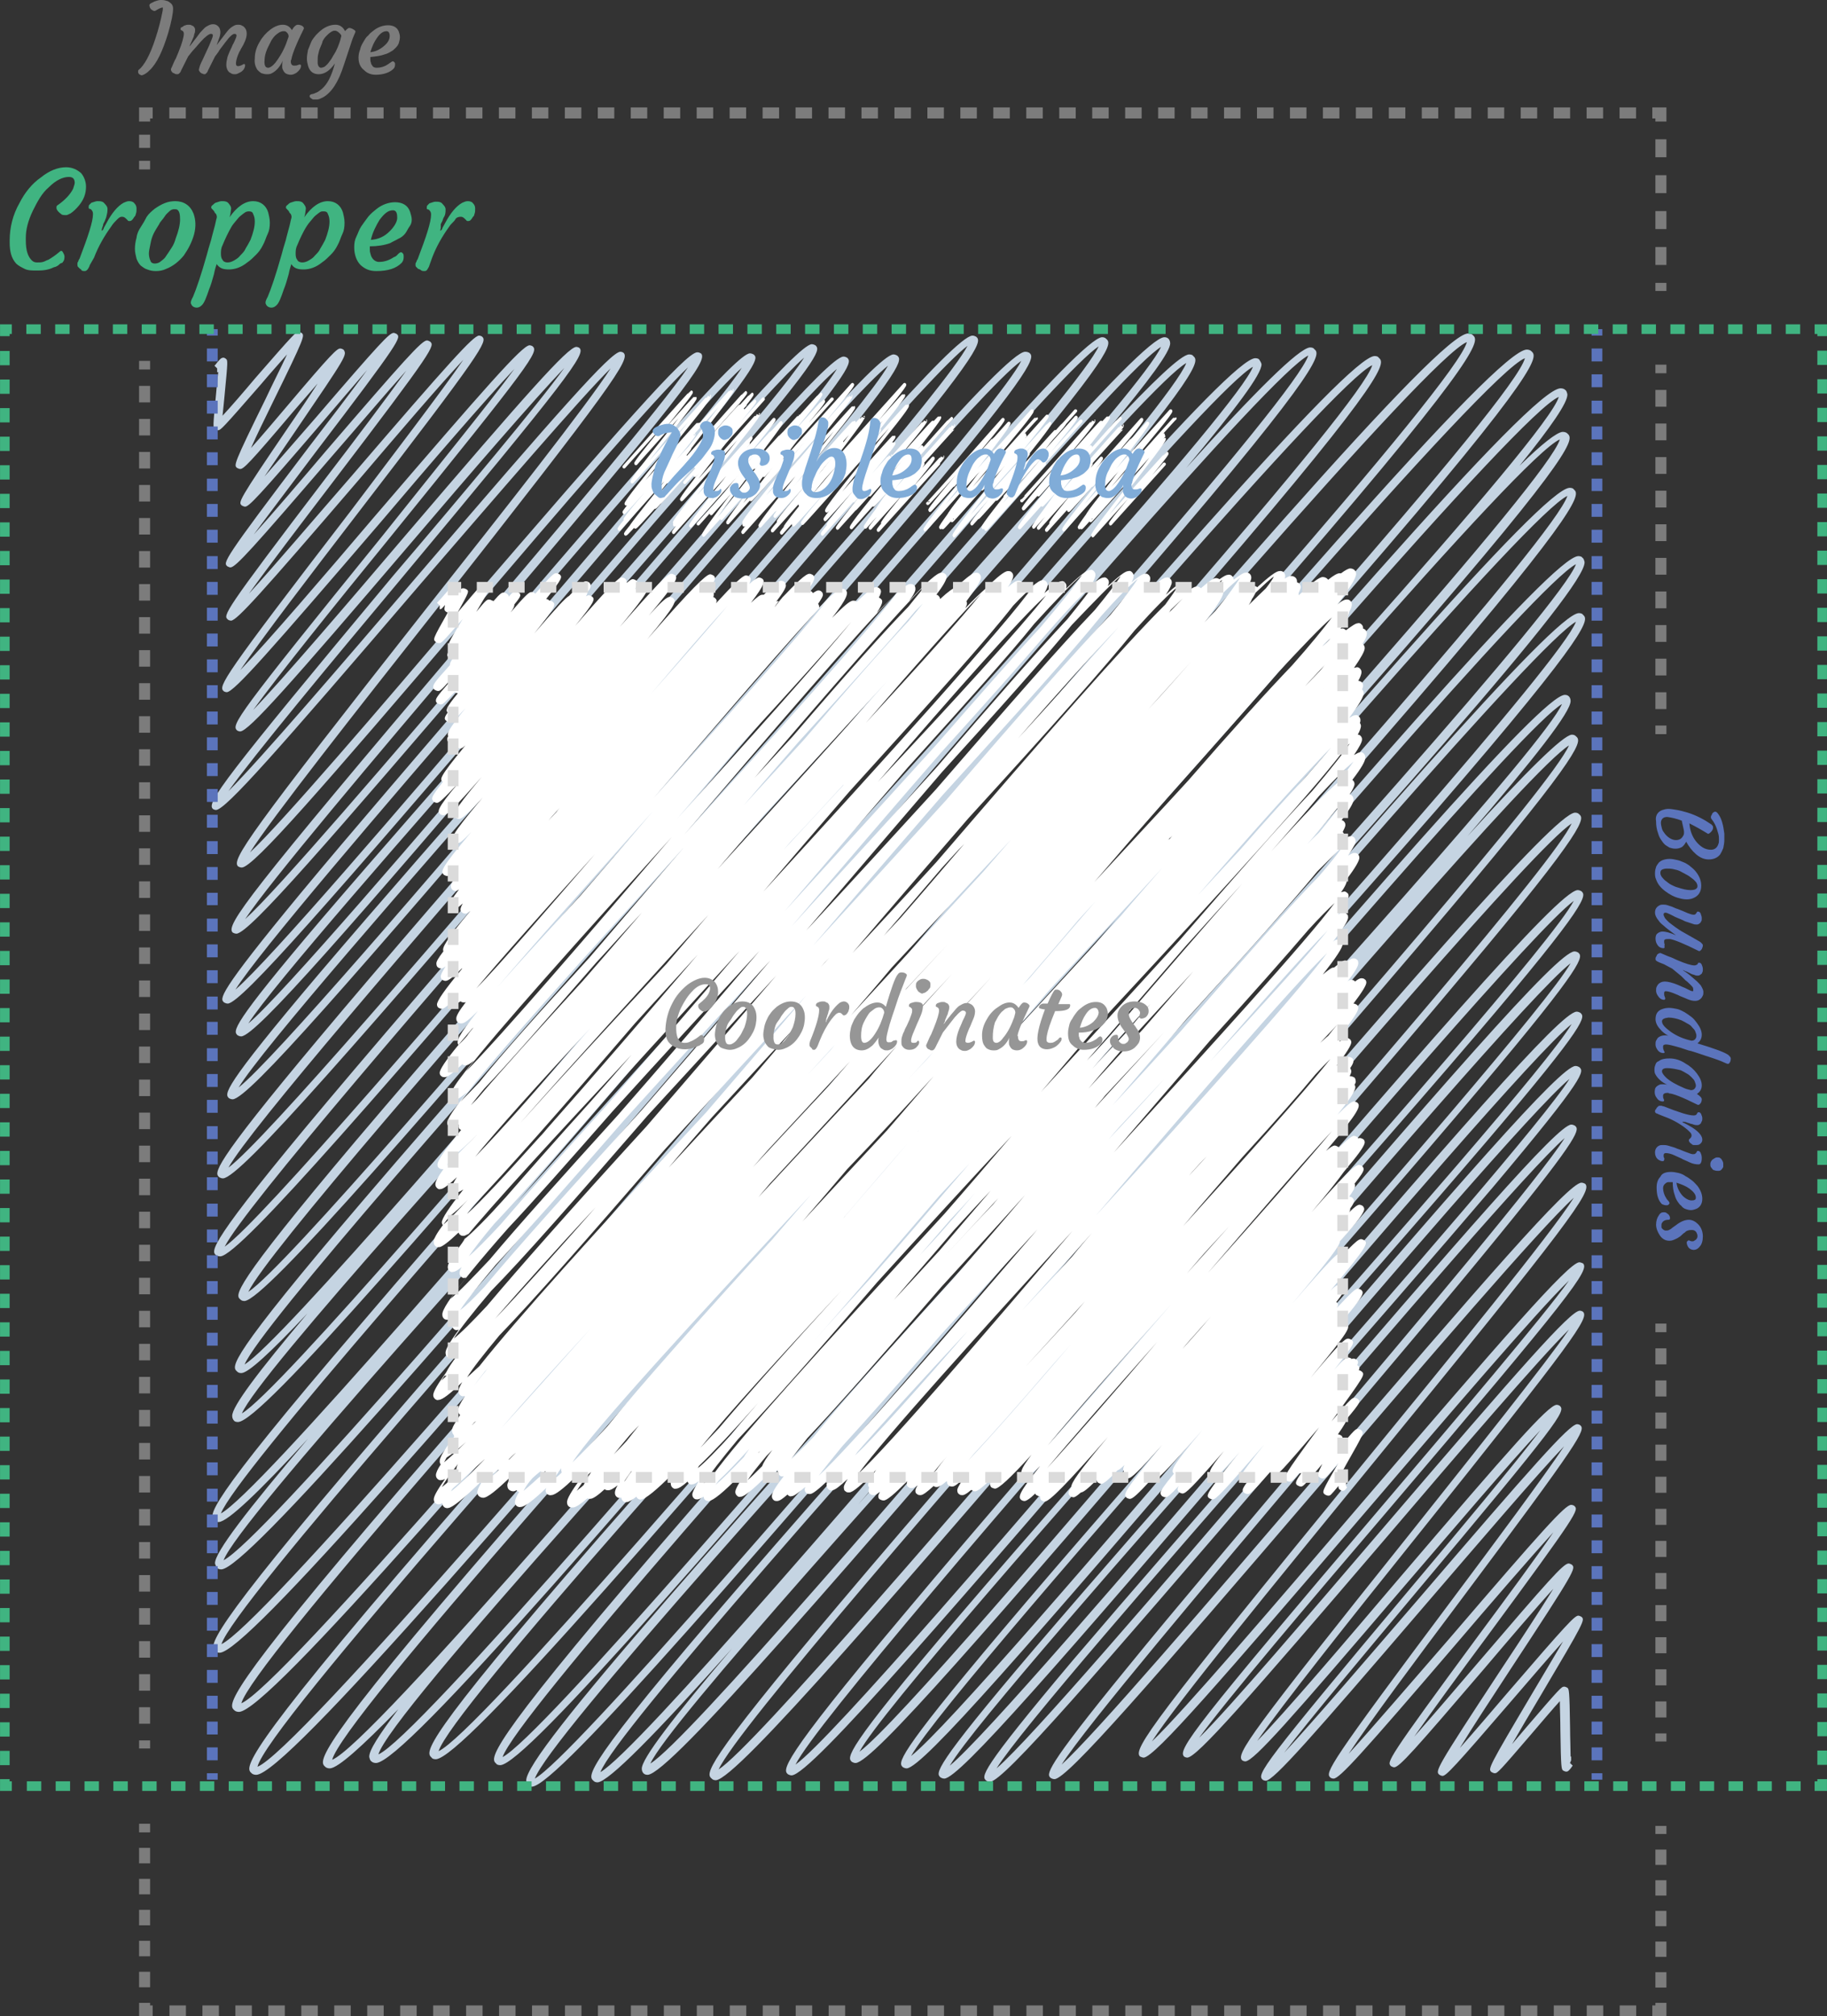 <svg xmlns="http://www.w3.org/2000/svg" width="339.9" height="374.9"><rect width="100%" height="100%" fill="#333333" stroke="none"/><path fill="#C5D4E2" d="M99 332.2c-.3 0-.6-.1-.7-.3-.2-.1-.3-.4-.4-.8-.3-4.9 36.8-46.3 97.9-113.9 44.5-49.2 94.7-104.9 97.4-112.3-7.1 3.7-56 60.8-99.3 111.3-59.5 69.5-96 111.7-100.8 112-.4 0-.7-.1-.8-.3-1-.9-2.5-2.2 29.5-39.4 18.9-22 45-51.3 70.2-79.6 45.6-51.3 97.2-109.3 99.6-116.7-7.1 3.4-58.8 63.7-104.5 117.1-62.5 73.1-100.9 117.5-106 117.8-.4 0-.7-.1-.8-.3-1.1-1-2.5-2.3 31.1-40.9 19.9-22.8 47.4-53.3 73.9-82.8 48.2-53.5 102.7-114 104.9-121.4-7.2 3.1-61.4 66.5-109.4 122.6C115.5 281 75.4 327.4 70 327.8c-.4 0-.7-.1-.9-.3-.2-.1-.3-.4-.4-.8-.1-1.2 1.8-4.1 5.4-8.9-6.9 7.1-11.2 10.9-12.7 11-.4 0-.7-.1-.9-.3-1.1-1-2.7-2.4 33-43.6 21.1-24.4 50.3-57 78.5-88.5C223.6 139 281.8 74.1 283.7 66.6c-7.3 2.9-65.7 71.1-117.3 131.4C96.3 279.9 53.3 329.7 47.7 330c-.4 0-.7-.1-.9-.3-1.1-1-2.7-2.4 33.5-44.3 21.4-24.8 51-57.9 79.6-89.9C212 137.1 271 71.1 272.9 63.6c-7.2 3-63.5 68.8-113.4 127.1C91.6 269.8 50 317.9 44.5 318.3c-.4 0-.7-.1-.9-.3-1.1-1-2.6-2.3 31.3-41.7 20.1-23.3 47.8-54.4 74.6-84.5 48.6-54.6 103.6-116.4 105.8-123.9-7.1 3.3-59.9 64.9-106.5 119.4C85.1 261.8 46 307 40.9 307.3c-.4 0-.7-.1-.8-.3-1.1-.9-2.5-2.2 30.1-40.2 19.3-22.5 45.9-52.4 71.6-81.4C188.3 133 240.9 73.7 243.4 66.1c-7 3.5-56.5 61.3-100.3 112.5C82.9 248.8 46 291.5 41.2 291.8c-.4 0-.7-.1-.8-.3-.1-.1-.3-.4-.4-.8-.1-2 6-9.9 17.3-23.2-9.2 10-14.9 15.4-16.6 15.5-.4 0-.7-.1-.8-.3-1-.9-2.3-2.1 26.8-36 17.1-20.1 40.8-46.9 63.7-72.8 41.1-46.4 87.4-98.9 90.3-106.4-6.8 3.9-49.5 53.8-87.4 98.1-52.5 61.3-84.6 98.6-89 98.8-.4 0-.7-.1-.8-.3-.1-.1-.3-.4-.3-.8-.1-1.7 4.8-8.2 14-19.1-6.8 7.2-11 11.1-12.3 11.1-.4 0-.6-.1-.8-.3-1-.9-2.1-1.9 23.7-32.1 15.2-17.8 36.2-41.5 56.6-64.5 36-40.7 76.6-86.6 80-94-6.7 4.4-44.8 48.9-78.6 88.3-47.3 55.3-76.4 88.9-80.3 89.2-.4 0-.6-.1-.8-.3-.9-.8-1.9-1.8 21.5-29.5C80 195.8 99.1 174 117.5 153c32.4-36.9 68.8-78.5 72.5-85.9-6.7 4.7-42.1 46-73.6 82.8-44.5 51.9-71.7 83.5-75.4 83.7-.4 0-.6-.1-.8-.2-.9-.8-1.9-1.7 20.7-28.6 13.3-15.8 31.6-36.9 49.4-57.3 30.9-35.6 65.8-75.7 69.7-83.2-6.6 4.9-39.3 43-68.3 76.9-45.3 52.8-66.9 77.7-70.2 77.9-.3 0-.5-.1-.7-.2-.9-.8-1.8-1.6 18.4-25.7 11.8-14.1 28.2-33 44-51.2 27.2-31.4 57.9-66.7 62-74-6.4 5-34.7 38.1-59.9 67.6-39.9 46.6-59 68.6-62 68.8-.3 0-.5-.1-.7-.2-.8-.8-1.6-1.5 16.8-23.2 10.8-12.7 25.7-29.7 40.1-46.1 24.4-27.8 51.8-59.1 56.2-66.3-6.3 5.2-31.7 34.9-54.3 61.4-36.3 42.5-53.7 62.5-56.5 62.7-.3 0-.5-.1-.7-.2-.8-.8-1.6-1.4 15.7-21.7 10.1-11.8 24-27.6 37.4-42.9 22.5-25.5 47.7-54.1 52.3-61.4-6.5 5.6-30.8 34-52.4 59.3C61.9 167 45 186.4 42.4 186.6c-.3 0-.5-.1-.7-.2-.8-.7-1.5-1.3 14.3-20.4 9.2-11.1 22-25.9 34.3-40.3 20.3-23.7 43.1-50.2 47.7-57.3-6.1 5.4-27 29.9-45.8 51.8-31 36.2-45.8 53.3-48.2 53.4-.3 0-.5-.1-.7-.2-1.4-1.3 2.6-6.8 42.9-54.3 17.5-20.7 37.1-43.8 41.8-50.8-5.9 5.5-24 26.6-40.2 45.6-28.1 32.9-40.6 47.3-42.8 47.4-.3 0-.5-.1-.7-.2-1.3-1.2 1.8-5.8 35.2-48.2 14.1-17.8 29.8-37.7 34.1-44.4-5.5 5.4-21.2 23.7-35.3 40-27 31.5-36.3 42-38.1 42.1-.2 0-.5-.1-.6-.2-1.2-1.1 1.7-5.2 33.5-43.3C86 92 100.1 75.2 105 68.4c-5.4 5.6-18 20.2-28.4 32.4-22.9 26.8-30.3 35.1-31.9 35.2-.2 0-.5-.1-.6-.2-1.1-1-.2-2.6 27-36.1C80.1 88.4 91 75 95.7 68.6 90.4 74.2 79.8 86.5 70.9 97c-20.7 24.1-27.3 31.6-28.7 31.7-.2 0-.5-.1-.6-.2-1-.9-.3-2.4 23.5-33.3C72.8 85 82 73 86.2 66.9c-4.5 4.8-12.7 14.4-19.6 22.5-18.3 21.3-22.5 25.9-23.6 26-.2 0-.5-.1-.6-.2-.9-.8-1.1-1 18.2-26.3 5.3-6.9 11.4-15 15-20-3.7 4.1-9.1 10.5-13.9 16-14.8 17.2-17.8 20.5-18.8 20.6-.2 0-.4-.1-.6-.2-.8-.7-1-.9 15.1-22.1 3.7-4.8 7.9-10.3 10.9-14.4-2.5 2.9-5.6 6.5-8.4 9.8-12 14-13.6 15.6-14.3 15.6-.2 0-.4-.1-.6-.2-.7-.6-.8-.7 8.8-14.8 1.8-2.6 3.7-5.4 5.3-7.9-1.5 1.7-3.1 3.6-4.6 5.3-8.2 9.7-9.2 10.6-9.8 10.6-.2 0-.4-.1-.6-.2-.6-.5-.7-.6 5.3-12.8 1.3-2.8 2.9-5.9 4-8.3-1.4 1.6-3.2 3.6-4.8 5.5-7.4 8.5-7.5 8.5-8 8.6-.2 0-.4-.1-.6-.2-.4-.3-.4-.4.2-6.6.1-1.3.3-2.8.4-4h-.2v-.7l.4-.4-.4.4-.5-.5c.1-.1.3-.3.5-.6.7-.8.7-.8 1.1-.9.2 0 .4.1.5.2.4.3.4.3-.2 6.6-.1 1.3-.3 2.9-.4 4 1.5-1.6 4-4.5 6.1-7 7.4-8.5 7.5-8.5 8-8.6.2 0 .4.1.6.2.6.5.7.6-5.3 12.8-1.4 2.9-3.1 6.3-4.1 8.6 1.9-2.1 4.5-5.2 6.8-7.9 8.2-9.7 9.2-10.6 9.8-10.6.2 0 .4.1.6.2.7 1 .7 1-8.9 15.1-1.9 2.8-4.1 6-5.8 8.5 2.7-3.1 6.4-7.3 9.6-11C70.9 63.5 72.4 62 73.2 61.9c.2 0 .4.1.6.2.8.7 1 .9-15.1 22-3.9 5.2-8.4 11.1-11.5 15.3 3.7-4.1 8.9-10.2 13.4-15.5 14.8-17.2 17.8-20.5 18.8-20.6.2 0 .4.1.6.2.9.8 1.1 1-18.2 26.3-5.5 7.2-11.9 15.6-15.5 20.6 4.5-4.9 12.4-14.2 19.2-22 18.3-21.3 22.5-25.9 23.6-26 .2 0 .5.1.6.2 1 .9.3 2.4-23.5 33.3-8 10.4-17.5 22.8-21.5 28.7 5.1-5.3 16-18 25.1-28.7 20.7-24.1 27.3-31.6 28.7-31.7.2 0 .5.1.6.2 1.1 1 .2 2.6-27 36.1-9.4 11.5-20.5 25.3-25 31.5 5.5-5.7 17.9-20.2 28.2-32.3 22.9-26.8 30.3-35.1 31.9-35.2.2 0 .5.1.6.2 1.2 1.1-1.7 5.2-33.5 43.3-12.9 15.4-27.1 32.5-31.8 39.1 5.9-5.9 21.1-23.6 34.8-39.6 27-31.5 36.3-42 38.1-42.1.2 0 .5.1.6.2 1.3 1.2-1.8 5.8-35.2 48.2-14.3 18.1-30.3 38.4-34.3 44.7 5.8-5.4 24-26.6 40.2-45.7 28.3-32.8 40.8-47.2 43-47.3.3 0 .5.1.7.2 1.4 1.3-2.6 6.8-42.9 54.3-17.7 20.8-37.4 44.1-41.9 50.9 6.2-5.6 27-30 45.7-51.8 31-36.2 45.8-53.3 48.2-53.4.3 0 .5.1.7.2.8.7 1.5 1.3-14.3 20.4-9.2 11.1-22 25.9-34.3 40.3C71.1 150.4 48.2 177 43.8 184c6.5-5.6 30.8-34 52.4-59.3C131.5 83.6 148.4 64.2 151 64c.3 0 .5.1.7.2.8.8 1.6 1.4-15.7 21.7-10.1 11.8-24 27.6-37.4 42.9-22.6 25.7-47.9 54.5-52.4 61.5 6.4-5.4 31.7-35 54.2-61.3 36.3-42.5 53.7-62.5 56.5-62.7.3 0 .5.1.7.2.8.8 1.6 1.5-16.8 23.2-10.8 12.7-25.7 29.7-40.1 46.1-24.5 27.9-52 59.3-56.3 66.4 6.6-5.3 34.8-38.2 59.8-67.5 39.9-46.6 59-68.6 62-68.8.3 0 .5.1.7.2.9.8 1.8 1.6-18.4 25.7-11.8 14.1-28.2 33-44 51.2-27.3 31.5-58 66.9-62 74.1 6.8-5.1 39.3-43.1 68.2-76.8 45.3-52.8 66.9-77.7 70.2-77.9.3 0 .5.1.7.2.9.8 1.9 1.7-20.7 28.6-13.3 15.8-31.6 36.9-49.4 57.3-31.1 35.7-66 76-69.7 83.3 6.7-4.7 42.1-46.1 73.5-82.7 44.5-51.9 71.7-83.5 75.4-83.7.4 0 .6.1.8.2.9.8 1.9 1.8-21.5 29.5-13.8 16.3-32.9 38.1-51.3 59.1-32.5 37-69 78.8-72.5 86 6.8-4.5 44.8-48.9 78.5-88.3C172 96.6 201.1 63 205 62.7c.4 0 .6.1.8.3 1 .9 2.1 1.9-23.7 32.1-15.2 17.8-36.2 41.5-56.6 64.5-36.1 40.8-76.8 86.8-80 94.1 6.9-4.3 48.1-52.4 84.7-95.1 50.9-59.5 82.2-95.7 86.4-95.9.4 0 .6.1.8.3.1.1.3.4.3.8.1 1.5-3.9 6.9-11.4 15.9 8.3-8.9 13.4-13.7 14.9-13.8.4 0 .7.1.8.3 1 .9 2.3 2.1-26.8 36-17.2 20.1-40.8 46.9-63.7 72.8-41.1 46.5-87.5 99-90.4 106.4 7-3.8 53.9-58.6 95.4-107 57.2-66.9 92.3-107.5 97-107.8.4 0 .7.1.8.3s.3.4.4.8c.1 1.8-4.8 8.3-14 19.3 13-14.4 20.9-22.2 23-22.4.4 0 .7.1.8.3 1.1.9 2.5 2.2-30.1 40.2-19.3 22.5-45.9 52.4-71.6 81.4-46.6 52.4-99.2 111.8-101.6 119.2 7.1-3.3 59.9-64.9 106.5-119.4 63.8-74.5 102.9-119.7 108-120.1.4 0 .7.1.8.3 1.1 1 2.6 2.3-31.3 41.7-20.1 23.3-47.8 54.4-74.6 84.5C102 247.4 47 309.3 44.9 316.7c7.3-3.1 63.6-68.9 113.4-127C226.1 110.5 267.6 62.3 273.1 62c.4 0 .7.1.9.3 1.1 1 2.7 2.4-33.5 44.3-21.4 24.8-51 57.9-79.6 89.9-52.2 58.4-111.2 124.5-113 132 7.2-2.8 65.7-71.1 117.3-131.4C235.4 115.1 278.3 65.4 284 65c.4 0 .7.1.9.3 1.1 1 2.7 2.4-33 43.6-21.1 24.4-50.3 57-78.6 88.5-51.4 57.4-109.6 122.3-111.5 129.8 7.2-2.9 63.6-68.9 113.5-127.2 67.9-79.3 109.4-127.5 115-127.8.4 0 .7.1.9.3.2.1.3.4.4.8.1 1.5-3 6-8.9 13.3 4.2-4.1 6.9-6.2 8-6.3.4 0 .7.1.9.3 1.1 1 2.5 2.3-31.1 40.9-19.9 22.8-47.4 53.3-73.9 82.8-48.3 53.4-102.7 113.8-105 121.3 7.1-3.3 58.7-63.7 104.5-117.1C248.6 135.4 286.9 91 292 90.7c.4 0 .7.1.8.3 1 .9 2.5 2.2-29.5 39.4-18.9 22-45 51.3-70.2 79.7-45.6 51.2-97 109.1-99.6 116.6 7-3.6 55.9-60.7 99.3-111.3 59.5-69.5 96-111.7 100.8-112 .4 0 .7.1.8.3.2.1.3.4.4.8.3 4.9-36.8 46.3-97.9 113.9-44.4 49.2-94.6 104.7-97.4 112.3 7-3.9 54.4-59.1 96.3-108 57.8-67.5 93.3-108.4 97.9-108.7.4 0 .7.1.8.3 1 .9 2.3 2.1-27.1 36.1-17.3 19.8-41.2 46.6-64.4 72.6-41.5 46.5-88.3 98.9-91.3 106.5 6.9-4 50.4-54.8 88.9-99.8 53.4-62.4 86.2-100.3 90.5-100.5.4 0 .6.1.8.3.1.1.3.4.3.8.1 2-6.7 10.7-19.2 25.2 11-12.1 17.7-18.7 19.4-18.9.4 0 .6.1.8.3 1 .9 2.1 1.9-23.6 32.3-15.1 17.9-36 41.9-56.3 65-35.8 41-76.2 87.3-79.6 94.8 6.7-4.4 44.9-49 78.8-88.5 47.5-55.4 76.6-89.1 80.5-89.4.4 0 .6.1.8.3.9.8 2 1.8-21.6 29.8-13.8 16.5-33 38.6-51.5 59.9-32.5 37.4-69 79.6-72.7 87 6.6-4.7 41.2-45 71.8-80.8 43.5-50.7 70.1-81.6 73.7-81.8.3 0 .5.1.7.2.9.8 1.8 1.7-19.9 27.1-12.8 15-30.4 34.9-47.5 54.3-29.6 33.5-62.9 71.2-66.9 78.6 6.6-4.9 37.8-41.4 65.5-73.9 43.5-50.8 64.3-74.7 67.5-74.9.3 0 .5.1.7.2.9.8 1.7 1.6-18.4 25.4-11.8 14-28.1 32.7-43.9 50.7-27.1 31-57.6 65.9-61.8 73.3 6.5-5.1 35.3-38.7 60.9-68.6 40.5-47.3 59.9-69.6 62.9-69.8.3 0 .5.1.7.2.9.8 1.7 1.5-17.4 23.9-11.2 13.1-26.6 30.7-41.6 47.6-25.4 28.8-53.9 61.1-58.3 68.5 6.5-5.4 33.3-36.6 57.1-64.4 38.2-44.6 56.5-65.6 59.3-65.7.3 0 .5.1.7.2.9.8 1.6 1.4-16.1 22.4-10.4 12.2-24.7 28.6-38.5 44.4-23.2 26.5-49.2 56.3-53.8 63.6 6.4-5.5 30.7-33.9 52.3-59.1 35.2-41 52-60.4 54.6-60.6.3 0 .5.1.7.2.8.7 1.5 1.3-14.2 20.5-9.1 11.2-21.8 26.1-34 40.6-20.1 23.8-42.7 50.5-47.3 57.7 6.2-5.6 27.8-30.8 47.1-53.3 31.9-37.2 47.2-54.8 49.6-54.9.3 0 .5.1.7.2 1.4 1.3-2.4 6.7-40.8 53.6-16.7 20.4-35.3 43.1-39.8 50.1 5.7-5.4 22.9-25.5 38.4-43.6 27-31.5 39-45.3 41.1-45.5.2 0 .5.1.7.2 1.3 1.2-1.9 5.6-36.5 46.2-14.2 16.6-30 35.2-34.9 42 5.8-5.7 20.5-23 33.8-38.5 26.2-30.6 35.2-40.8 37-40.9.2 0 .5.1.6.2 1.2 1.1-1.3 4.8-31.1 42-11.9 14.8-25 31.3-29.5 37.8 5-5.1 16.6-18.7 26.2-30 21.1-24.7 27.9-32.4 29.5-32.5.2 0 .5.1.6.2 1.1 1 .2 2.6-27.1 35.1-8.8 10.5-19.3 23-24.2 29.4 5.4-5.8 15.6-17.7 25-28.6 21.2-24.7 28-32.4 29.5-32.5.2 0 .5.1.6.2 1 .9.4 2.3-22.6 33-7.6 10.1-16.6 22.2-20.5 28.1 4.2-4.6 12.1-13.8 18.8-21.5 17.5-20.4 21.5-24.8 22.6-24.8.2 0 .5.1.6.2.8.8 1 .9-16.4 24.5-4.7 6.3-10.1 13.7-13.4 18.4 3.2-3.6 7.9-9.1 12-13.9 13.1-15.3 15.7-18.2 16.7-18.3.2 0 .4.1.6.2.8.7.9.8-11.6 19.8-3.2 4.9-6.9 10.5-9.2 14.3 2.5-2.8 5.9-6.8 8.9-10.3 11.1-12.9 12.4-14.2 13.1-14.3.2 0 .4.1.6.2.7.6.7.7-7.6 14.7-1.8 3-3.8 6.4-5.3 9 .9-1.1 1.9-2.2 2.8-3.3 6.1-7.1 6.4-7.4 6.9-7.4.2 0 .4.1.6.2.3.3.4.3.5 7.5 0 1.8.1 4 .1 5.3h.1v.7l-.3.7.1-.2.5.5c-.1.1-.2.2-.3.4-.5.6-.6.7-.9.7-.2 0-.4-.1-.6-.2-.3-.3-.4-.3-.5-7.5 0-1.9-.1-4-.1-5.4-1.2 1.3-3.4 3.9-5.2 6-6.1 7.1-6.4 7.4-6.9 7.4-.2 0-.4-.1-.6-.2-.7-.6-.7-.7 7.6-14.7 1.9-3.2 4.1-6.9 5.7-9.6-2.5 2.8-6.2 7.1-9.3 10.7-11.1 12.9-12.4 14.2-13.1 14.3-.2 0-.4-.1-.6-.2-.8-.7-.9-.8 11.6-19.8 3.4-5.1 7.3-11.1 9.6-14.8-3.2 3.5-8.4 9.6-12.9 14.9-13.1 15.3-15.7 18.2-16.7 18.3-.2 0-.4-.1-.6-.2-.8-.8-1-.9 16.4-24.5 4.9-6.6 10.6-14.3 13.8-19-4.3 4.7-11.9 13.5-18.3 21-17.5 20.4-21.5 24.8-22.6 24.8-.2 0-.5-.1-.6-.2-1-.9-.4-2.3 22.6-33 7.8-10.4 17.1-22.9 20.9-28.6-5 5.2-16 18.1-26 29.7-21.2 24.7-28 32.4-29.5 32.5-.2 0-.5-.1-.6-.2-1.1-1-.2-2.6 27.1-35.1 9.1-10.8 19.9-23.7 24.6-29.9-5.4 5.7-16.2 18.4-25.4 29.1-21.1 24.7-27.9 32.4-29.5 32.5-.2 0-.5-.1-.6-.2-1.2-1.1 1.3-4.8 31.1-42 12-15.1 25.4-31.8 29.7-38.1-5.6 5.5-20.6 23-34 38.7-26.2 30.6-35.2 40.8-37 40.9-.2 0-.5-.1-.6-.2-1.3-1.2 1.9-5.6 36.5-46.2 14.3-16.8 30.3-35.6 35.1-42.3-6.1 5.9-22.9 25.6-38 43.2-27 31.5-39 45.3-41.1 45.5-.2 0-.5-.1-.7-.2-1.4-1.3 2.4-6.7 40.8-53.6 16.8-20.5 35.6-43.5 39.9-50.3-6.3 5.7-27.8 30.8-47 53.2-31.9 37.2-47.2 54.8-49.6 54.9-.3 0-.5-.1-.7-.2-.8-.7-1.5-1.3 14.2-20.5 9.1-11.2 21.8-26.1 34-40.6 20.3-24 43-50.9 47.4-57.9-6.4 5.6-30.7 33.9-52.3 59.1-35.2 41-52 60.4-54.6 60.6-.3 0-.5-.1-.7-.2-.9-.8-1.6-1.4 16.1-22.4 10.4-12.2 24.7-28.6 38.5-44.4 23.3-26.6 49.4-56.5 53.9-63.7-6.6 5.5-33.3 36.7-57 64.4-38.2 44.6-56.5 65.6-59.3 65.7-.3 0-.5-.1-.7-.2-.9-.8-1.7-1.5 17.4-23.9 11.2-13.1 26.6-30.7 41.6-47.6 25.5-28.9 54.1-61.4 58.4-68.6-6.6 5.3-35.3 38.8-60.8 68.6-40.5 47.3-59.9 69.6-62.9 69.8-.3 0-.5-.1-.7-.2-.9-.8-1.7-1.6 18.4-25.4 11.8-14 28.2-32.7 43.9-50.7 27.2-31.1 57.8-66.2 61.9-73.4-6.6 5.1-37.8 41.5-65.5 73.8-43.5 50.8-64.3 74.7-67.5 74.9-.3 0-.5-.1-.7-.2-.9-.8-1.8-1.7 19.9-27.1 12.8-15 30.4-34.9 47.5-54.3 29.7-33.6 63-71.4 66.9-78.7-6.8 5-41.2 45.1-71.8 80.8-43.5 50.7-70.1 81.6-73.7 81.8-.3 0-.5-.1-.7-.2-.9-.8-2-1.8 21.6-29.8 13.8-16.5 33-38.6 51.5-59.9 32.6-37.5 69.3-79.8 72.7-87.1-6.9 4.6-44.9 49.1-78.7 88.5-47.5 55.5-76.6 89.1-80.5 89.4-.4 0-.6-.1-.8-.3-1-.9-2.1-1.9 23.6-32.3 15.1-17.9 36-41.9 56.3-65 35.9-41.1 76.4-87.5 79.6-94.8-6.9 4.3-48.2 52.5-84.9 95.3-51.1 59.6-82.4 95.9-86.5 96.1-.4 0-.6-.1-.8-.3-.1-.1-.3-.4-.3-.8-.1-1.8 5.8-9.5 16.8-22.4-14.3 16-22.9 24.7-25 24.9-.4 0-.6-.1-.8-.3-1-.9-2.3-2.1 27.1-36.1 17.3-20.1 41.3-46.9 64.4-72.9 41.5-46.5 88.4-99.1 91.3-106.5-7.1 4-54.4 59.1-96.3 108-57.8 67.3-93.2 108.3-97.9 108.6.1 0 0 0 0 0zm148.6-148.1c-11.8 13.2-25.6 28.5-41.3 45.8-38.5 42.5-81.9 90.5-85.3 98 6.9-4.3 48.2-52.5 84.9-95.3 15.9-18.5 29.9-34.8 41.7-48.5zm-40-13.1c-8.4 9.2-17.4 19.1-26.9 29.4C130 255.9 72.6 318.6 70.4 326.2c7.1-3.1 61.4-66.5 109.4-122.6 9.8-11.6 19.1-22.4 27.8-32.6zm-24-41.9c-13.1 14.6-28.4 31.5-45.7 50.6C94 228 44.4 282.7 41.6 290.1c7.2-3.7 56.6-61.4 100.3-112.5 15.5-18.1 29.5-34.3 41.7-48.5zm107 1.8c-7 4.2-50.4 54.9-88.8 99.8-16 18.7-30.1 35.2-42.2 49.1 12.7-14.2 28.1-31.3 45.7-50.8 38.5-42.7 82-90.7 85.3-98.1zM164 127.6c-9.8 10.9-20.9 23.1-33 36.5-38.9 42.9-82.8 91.3-86 98.7 6.9-4.1 49.5-53.9 87.3-98.1 11.6-13.6 22.2-26 31.7-37.1zm126-53.8c-7.2 3-63.6 68.9-113.5 127.2-9.5 11.1-18.6 21.7-27 31.5 9.4-10.3 19.5-21.3 30.2-33C230.4 144 287.9 81.2 290 73.8zm-56.9-5.6c-7 3.8-53.9 58.6-95.4 107-15.5 18.1-29.4 34.3-41.5 48.3 11.9-13.2 25.5-28.3 40.6-44.9 43.9-48.3 93.4-102.9 96.3-110.4zM216 64.5c-6.9 4.2-48.1 52.4-84.7 95.1-11.9 13.9-22.7 26.5-32.4 37.7 9.3-10.4 19.7-21.8 31-34.3 38.9-42.7 82.7-91 86.1-98.5z"/><path fill="#FFF" d="M253.2 239.8c-.2-.1-.4-.2-.6-.2-.4 0-1.1.6-3.9 3.6.4-.7.2-.9-.1-1.1 1.2-1.5 1.5-2.1 1.5-2.5 0-.2-.1-.4-.3-.6-.2-.1-.4-.2-.6-.2-.3 0-.8.3-1.7 1.2 7.2-8.6 7-8.9 6.3-9.4-.2-.1-.4-.2-.6-.2-.4 0-1 .5-2.4 1.9-.1-.1-.3-.1-.5-.1-.8 0-2.8 2-9.9 10.2 7-8.3 8.8-10.7 8.9-11.6 3.5-3.9 4.5-5.4 4.5-6 0-.2-.1-.4-.3-.6-.2-.1-.4-.2-.6-.2-.3 0-.9.4-1.9 1.4.2-.3.2-.5.2-.7.5-.7.7-1.1.7-1.4 0-.2-.1-.4-.3-.6-.1-.1-.4-.2-.6-.2.8-1.1 1.1-1.7 1.1-2 0-.1 0-.3-.1-.4 1.2-1.5 1.7-2.3 1.7-2.7 0-.2-.1-.4-.3-.6-.2-.1-.4-.2-.6-.2-.8 0-3.1 2.3-8.8 8.8 3.3-3.9 5-6.1 6-7.5.3-.4.7-.8.9-1.1 2.2-2.6 3-3.9 3-4.4 0-.2-.1-.5-.3-.6-.2-.1-.4-.2-.6-.2-.1 0-.2 0-.3.1 0-.1-.1-.2-.2-.3-.2-.1-.4-.2-.6-.2-.4 0-1.3.7-2.8 2.2 0-.1-.1-.1-.2-.2-.2-.1-.4-.2-.6-.2-.3 0-.8.3-1.6 1 6.4-7.6 6.5-8.4 5.8-9-.2-.1-.4-.2-.6-.2-.5 0-1.4.8-3.1 2.5 3.4-4.2 3.6-5.1 3.2-5.6.2-.3.3-.6.2-.8 0-.2-.1-.5-.3-.6-.2-.1-.5-.2-.6-.2h-.2c.2-.4.3-.7.3-.9 0-.2-.1-.4-.2-.6.4-.6.6-1 .6-1.3 0-.2-.1-.5-.3-.6s-.4-.2-.6-.2c-.4 0-1.1.5-2.3 1.7 2-2.5 2.8-3.9 2.8-4.4 0-.2-.1-.5-.3-.6-.2-.2-.4-.2-.7-.2-.3 0-.6.2-1.2.7.1-.3.2-.5.2-.7 0-.1 0-.3-.1-.4 2.3-2.9 3.4-4.5 3.4-5.2 0-.2-.1-.5-.3-.6-.2-.1-.4-.2-.6-.2 1.6-2.1 2.4-3.4 2.4-3.9 0-.3-.1-.5-.3-.6-.2-.2-.4-.2-.7-.2-.2 0-.6.2-1.1.6l-.1-.1c-.2-.2-.4-.2-.7-.2-.2 0-.4.1-.6.3 1.4-1.8 2.1-3 2-3.5 0-.3-.1-.5-.3-.6-.2-.2-.4-.2-.7-.2-.2 0-.5.2-1 .5-.2-.1-.4-.1-.5-.1-.4 0-1 .5-2 1.3h-.1c-.4 0-1 .5-2 1.3 2.5-3.2 3.7-5 3.7-5.7 0-.3-.1-.5-.3-.6-.2-.2-.4-.2-.7-.2-.2 0-.5.1-.8.4 1.9-2.5 2.9-4 2.8-4.6 0-.3-.1-.5-.3-.6-.2-.2-.4-.2-.7-.2-.2 0-.5.1-.9.4 1.4-1.8 2-3 2-3.5 0-.3-.1-.5-.3-.6-.2-.2-.4-.3-.7-.2-.1 0-.3.1-.4.1.8-1.1 1.1-1.9 1.1-2.3v-.2c1.6-2.1 2.3-3.4 2.3-3.9 0-.3-.1-.5-.3-.7-.2-.2-.4-.2-.7-.2-.2 0-.6.2-1.1.5.9-1.4 1.4-2.2 1.4-2.7 0-.3-.1-.5-.3-.7-.2-.2-.4-.2-.7-.2-.3 0-.7.3-1.3.7.2-.3.2-.6.2-.8 0-.3-.1-.5-.3-.7.3-.6.5-1 .5-1.3 0-.3-.1-.5-.3-.7-.1-.1-.3-.2-.4-.2 1.5-2 2.3-3.3 2.2-3.9 0-.3-.1-.5-.3-.7-.1-.1-.3-.2-.4-.2.6-.9.9-1.6.9-1.9 0-.3-.1-.5-.3-.7l-.1-.1c1.7-2.2 2.5-3.6 2.4-4.2 0-.3-.1-.5-.3-.7-.2-.2-.4-.3-.7-.2-.2 0-.6.2-1.1.5 1-1.5 1.5-2.4 1.5-2.9 0-.3-.1-.5-.3-.7-.1-.1-.3-.2-.5-.2.4-.7.6-1.3.6-1.6 0-.2-.1-.4-.2-.6.1-.2.1-.4.1-.5 0-.3-.1-.5-.3-.7s-.4-.3-.7-.2c-.3 0-.6.2-1.1.5 1.8-2.4 2.7-3.9 2.7-4.6 0-.3-.1-.5-.3-.7.1-.3.2-.5.2-.7 0-.3-.1-.5-.3-.7-.2-.1-.4-.2-.6-.2.4-.7.6-1.3.6-1.6 0-.3-.1-.5-.3-.7-.2-.2-.5-.3-.7-.2-.1 0-.3.1-.4.1 1.3-1.9 2-3.1 2-3.7 0-.4-.2-.6-.3-.7 0 0-.1 0-.1-.1.6-.9.8-1.5.8-1.9 0-.4-.2-.6-.3-.7-.1-.1-.3-.2-.4-.2v-.1c0-.4-.2-.6-.3-.7-.2-.2-.5-.3-.7-.2-.4 0-1.1.5-2.2 1.3 0-.1-.1-.1-.1-.1-.2-.2-.5-.3-.8-.2h-.1c1-1.5 1.6-2.6 1.6-3.1.4-.7.5-1.1.5-1.4 0-.4-.2-.6-.3-.7-.1-.1-.4-.3-.8-.2-.3 0-.9.3-1.6.9 2.3-3 3.5-4.9 3.5-5.7 0-.4-.2-.6-.3-.7-.1-.1-.4-.3-.8-.3-.3 0-.9.3-1.7.9h-.3c-.4 0-1.1.4-2.1 1.2l-.2-.2c-.1-.1-.4-.3-.8-.3-.7 0-2.2 1.2-4.5 3.4v-.2-.2c.2-.5.4-.9.4-1.1 0-.4-.2-.6-.3-.7-.1-.1-.2-.2-.4-.2v-.2c0-.4-.2-.6-.3-.7-.1-.1-.4-.3-.8-.3-.3 0-.7.2-1.2.5.1-.2.1-.3.1-.5 0-.4-.2-.6-.3-.7-.1-.1-.4-.3-.8-.2-.6 0-2 1.1-4.1 3-.1-.1-.4-.3-.7-.2-.3 0-.8.3-1.4.7.7-1.1 1-1.9 1-2.3 0-.4-.2-.6-.3-.7-.2-.2-.5-.3-.8-.2-.4 0-1.1.5-2.2 1.3 0-.4-.2-.6-.3-.7-.2-.2-.5-.3-.8-.2-.3 0-.8.3-1.5.8-.2-.1-.4-.2-.7-.2-.5 0-1.4.7-2.8 1.9 0 0 0-.1-.1-.1-.2-.2-.5-.3-.8-.2-.3 0-.8.3-1.5.8.1-.3.2-.5.2-.7 0-.4-.2-.6-.3-.7-.2-.2-.5-.3-.7-.2-.6 0-1.7.8-3.3 2.3.7-1.1 1.1-1.9 1.1-2.3 0-.3-.1-.5-.3-.7-.2-.2-.5-.3-.7-.2-.4 0-1 .4-1.8 1h-.2c-.4 0-.9.3-1.7 1 .5-.8.7-1.4.7-1.8 0-.3-.1-.5-.3-.7-.2-.2-.5-.3-.7-.2-.5 0-1.3.6-2.5 1.6.3-.5.4-.9.4-1.2 0-.3-.1-.5-.3-.7s-.4-.3-.7-.2c-.6 0-1.8 1-3.8 2.8.1-.3.2-.5.2-.7 0-.3-.1-.5-.3-.7-.2-.2-.5-.3-.7-.2-.4 0-1.2.5-2.3 1.4.6-.9.8-1.6.8-1.9 0-.3-.1-.5-.3-.7-.2-.2-.4-.3-.7-.2-.7 0-2.1 1.2-4.5 3.5.1-.2.1-.4.1-.5 0-.3-.1-.5-.3-.7-.2-.2-.4-.3-.7-.2-.5 0-1.5.8-3.1 2.2.4-.7.6-1.2.6-1.5 0-.3-.1-.5-.3-.7-.2-.2-.5-.3-.7-.2-.4 0-1.1.5-2.2 1.4 0-.2-.1-.4-.3-.6-.2-.2-.4-.2-.7-.2-.1 0-.2 0-.3.1 0-.2-.1-.3-.3-.4-.2-.2-.4-.2-.7-.2-.4 0-1 .4-1.9 1.2.7-1 1-1.7 1-2.1 0-.3-.1-.5-.3-.7-.2-.2-.4-.2-.7-.2-.6 0-2 1.1-4.2 3.3-.9.8-2.2 2-3.7 3.6.2-.4.3-.7.3-.9 0-.2-.1-.3-.1-.4 1.8-2.4 2.7-3.8 2.7-4.4 0-.3-.1-.5-.3-.7-.2-.2-.4-.2-.7-.2-.5 0-1.7.9-3.6 2.7-.5.1-1.5.8-3 2.2 0-.2-.1-.4-.3-.6-.1-.1-.2-.2-.4-.2 1.3-1.7 1.9-2.8 1.9-3.3 0-.3-.1-.5-.3-.6-.2-.2-.4-.2-.7-.2-.7 0-2.7 1.7-6 5.3.9-1.2 1.3-2 1.2-2.4 0-.3-.1-.5-.3-.6-.2-.2-.4-.2-.7-.2-.7 0-2.7 1.8-6.2 5.4 1.4-2.1 1.1-2.4.7-2.7-.1-.1-.2-.1-.3-.2.3-.5.4-.9.4-1.1 0-.2-.1-.5-.3-.6-.2-.2-.4-.2-.7-.2-.5 0-1.6.9-3.5 2.7-.2-.2-.4-.2-.7-.2-.6 0-1.8 1.1-3.9 3.2 2.9-3.7 3.1-4.7 2.5-5.2-.2-.2-.4-.2-.7-.2-.6 0-1.9 1.1-4.2 3.5v-.2c0-.2-.1-.4-.2-.5.6-.9.9-1.4.9-1.7 0-.2-.1-.5-.3-.6-.2-.2-.4-.2-.6-.2-.2 0-.5.2-1 .5 0-.1-.1-.2-.2-.3-.2-.1-.4-.2-.6-.2h-.1c.8-1.2 1.2-1.9 1.2-2.3 0-.2-.1-.5-.3-.6-.2-.1-.4-.2-.6-.2-.7 0-2.3 1.5-5.7 5.1h-.2c-.1 0-.2 0-.3.1 1.3-1.7 1.9-2.7 1.8-3.1 0-.2-.1-.5-.3-.6-.1-.1-.4-.2-.6-.2-.5 0-1.4.8-3.2 2.6h-.3c-.4 0-1 .5-2.1 1.5 2.7-3.5 2.6-4.1 2.1-4.5-.2-.1-.4-.2-.6-.2-.3 0-.9.4-1.8 1.2.4-.9.3-1.1 0-1.4-.2-.1-.4-.2-.6-.2-.6 0-2.2 1.5-5.6 5.2.3-.6 0-.8-.2-1-.1-.1-.2-.1-.3-.2.1-.2.1-.3.1-.5s-.1-.4-.3-.6c-.1-.1-.4-.2-.6-.2h-.1c1.6-2.1 1.3-2.4.9-2.7-.2-.1-.4-.2-.6-.2-.8.1-3.3 2.5-11.7 12.1 5.7-6.8 5.4-7.1 4.8-7.7-.2-.1-.4-.2-.6-.2-.5 0-1.5.8-3.9 3.5 5.7-6.8 5.4-7.1 4.8-7.6-.2-.1-.4-.2-.6-.2-.7 0-2.7 2-9.6 9.9 5.8-7 5.5-7.2 4.9-7.8-.1-.1-.4-.2-.6-.2-.3 0-.7.3-1.5 1 .8-1.2.5-1.4.2-1.7-.2-.1-.4-.2-.6-.2-.2 0-.5.2-1.1.7v-.2c0-.2-.1-.4-.3-.6-.2-.1-.4-.2-.6-.2-.6 0-1.8 1.1-8.7 9 3.9-4.8 3.7-5 3.1-5.5-.2-.1-.4-.2-.6-.2-.1 0-.3.1-.5.2.2-.3.3-.6.3-.8.5-.6.6-.9.6-1.2 0-.2-.1-.4-.3-.6-.2-.1-.4-.2-.6-.2-.4 0-1 .4-3.1 2.7-.7.4-2.1 1.9-6.5 7 4.2-5.2 4-5.4 3.4-5.9-.1-.1-.4-.2-.6-.2l-.1-.1c-.1-.1-.3-.2-.5-.2 3.2-4 3-4.1 2.5-4.6-.2-.1-.4-.2-.6-.2-.4 0-.8.2-3.9 3.8l-.1-.1c-.2-.1-.4-.2-.6-.2-.4 0-.8.2-3.9 3.8.6-.8.7-1.2.7-1.5 1-1.2 1.1-1.5 1.1-1.7 0-.2-.1-.4-.3-.5-.2-.1-.4-.2-.6-.2-.3 0-.4 0-1.3 1 .1-.3-.1-.4-.3-.6-.2-.1-.4-.2-.6-.2-.3 0-.5 0-1.9 1.6 0 0-.1-.1-.2-.1-.2-.1-.4-.2-.6-.2-.4 0-.5 0-2.4 2.3 2.7-4.5 2.7-4.6 2.2-5.1-.1-.1-.3-.2-.6-.2-.4 0-.5 0-4.8 5.1-.1.1-.1.2-.2.2 2.1-3.8 2.1-3.8 1.6-4.2-.2-.1-.4-.2-.6-.2-.3 0-.4 0-1.3 1.2.2-.9.1-.9-.2-1.2-.1-.1-.4-.2-.5-.2-.3 0-.3 0-1.7 1.6-.5.6-1.1 1.2-1.2 1.3l.5.5v.7c.3 0 .3 0 1-.8-.2.9-.1 1 .1 1.2.1.1.3.2.4.2 0 .1-.1.1-.1.2-2.7 4.8-2.7 4.8-2.1 5.3.1.1.4.2.6.2.4 0 .5 0 4.4-4.5-2.9 4.8-2.9 4.8-2.3 5.3l.1.1c-.9 1.3-.8 1.4-.4 1.8.1.1.4.2.6.2h.1c-.4.6-.5.9-.5 1.2-3 3.3-3.1 3.6-3.1 4.1 0 .2.1.4.3.5.2.1.4.2.6.2.3 0 .5 0 2.4-2.2-.2.4-.4.6-.5.8-2.2 2.5-2.3 2.8-2.3 3.2 0 .2.1.4.3.5.2.1.4.2.6.2.4 0 .6-.2 2.6-2.3.1.1.3.2.5.2h.1c-2.3 2.8-2.3 3.2-1.9 3.6-.8 1.1-.6 1.3-.2 1.6.2.1.4.2.6.2.4 0 .9-.4 2.9-2.6-3.2 4-3.5 4.7-3.2 5.2-.2.3-.2.5-.2.6 0 .2.1.4.3.6.1.1.4.2.6.2.2 0 .4-.1.8-.4-.4.7-.2.9.1 1.1.2.1.4.2.6.2.2 0 .5-.1 1-.6-5 6.1-4.8 6.3-4.2 6.8-1.5 1.9-2 2.7-2 3.1 0 .2.1.4.3.6.2.1.4.2.6.2.4 0 1.2-.7 3.9-3.6-4.1 4.9-3.8 5.2-3.3 5.7.1.1.4.2.6.2.6 0 2.1-1.4 7.1-7.1-5.7 6.8-5.4 7.1-4.8 7.6.2.1.4.2.6.2.5 0 1.6-.9 4.4-4-6.3 7.5-6 7.8-5.4 8.4.1.1.4.2.6.2.4 0 1.2-.6 2.7-2.2-6 7.1-5.7 7.4-5.1 8 .2.1.4.2.6.2.2 0 .4-.1.8-.4-.4.8-.2 1 .1 1.2 0 0 .1.1.2.1-.3.5-.5.9-.4 1.1 0 .2.1.4.3.6.2.1.4.2.6.2.1 0 .3-.1.6-.3-2.1 2.7-1.8 3-1.4 3.4.2.1.4.2.6.2.3 0 .7-.3 1.5-1-.6 1.1-.5 1.4-.1 1.7.1.1.4.2.6.2.2 0 .5-.2.9-.5-4.7 5.6-5.3 6.9-5 7.5-1 1.3-1.4 2-1.3 2.4 0 .2.1.5.3.6.1.1.4.2.6.2.2 0 .4-.1.8-.4-.6 1-.9 1.5-.9 1.9 0 .2.1.5.3.6.1.1.4.2.6.2.5 0 1.4-.7 3-2.3h.1c-3.3 4-4.7 6-4.7 6.7 0 .2.1.5.3.6.2.1.4.2.6.2.3 0 .7-.3 1.3-.8.2.1.3.1.5.1.1 0 .3-.1.5-.2h.2c.2 0 .5-.2 1-.5.2.2.4.2.7.2.1 0 .2 0 .3-.1-1.3 1.7-1.9 2.7-1.8 3.2 0 .2.1.5.3.6.2.2.4.2.7.2.5 0 1.4-.7 3-2.3-3.6 4.5-4.1 5.7-3.6 6.3-2.4 2.9-3.5 4.6-3.5 5.2 0 .2.1.5.3.6.2.2.4.2.7.2.5 0 1.5-.8 3.2-2.4.2.2.4.2.7.2.3 0 .8-.3 1.5-.9-5 6.1-4.6 6.5-4 7 .2.2.4.2.7.2.4 0 1-.5 2-1.3-2.5 3.2-3.7 5-3.7 5.7 0 .3.1.5.3.6.2.2.4.2.7.2.2 0 .6-.2 1.1-.5v.3c0 .3.1.5.3.6.1.1.1.1.2.1-3 3.7-4.5 5.8-4.4 6.5 0 .3.1.5.3.6.2.2.4.2.7.2h.1c-1 1.4-1.5 2.3-1.5 2.8 0 .3.1.5.3.7s.4.3.7.2c.5 0 1.5-.8 3-2.2-.6.9-.9 1.6-.9 1.9 0 .3.1.5.3.7.2.2.4.2.7.2.2 0 .6-.2 1.1-.5-2.7 3.4-4 5.4-4 6.1 0 .2.1.4.2.5-1.2 1.6-1.8 2.7-1.7 3.2 0 .3.1.5.3.7.2.2.4.2.7.2.5 0 1.7-.9 3.6-2.7.1.1.1.3.3.4.2.2.4.2.7.2.2 0 .5-.2.9-.4-.5.6-.9 1.2-1.2 1.7-1.8 2.4-2.7 3.8-2.7 4.5 0 .3.1.5.3.7.2.2.4.3.7.2.3 0 .9-.3 1.6-.9-.3.5-.4.9-.4 1.1 0 .3.1.5.3.7.2.2.4.3.7.2h.2c-3 3.8-4.5 6-4.4 6.9 0 .3.1.5.3.7.2.2.4.2.7.2.3 0 .9-.3 1.7-1-.6 1-.9 1.6-.9 2 0 .3.1.5.3.7.2.2.5.3.7.2.1 0 .2 0 .3-.1-1.7 2.3-2.6 3.8-2.5 4.4 0 .3.1.5.3.7.2.2.5.3.7.2.3 0 .7-.2 1.3-.6-1.1 1.4-1.8 2.5-2.2 3.3-1.6 2.2-2.4 3.6-2.4 4.2 0 .3.1.5.3.7.2.2.5.3.7.2.7 0 2.1-1.1 4.4-3.3-.5.8-.7 1.4-.7 1.7 0 .3.1.5.3.7.2.2.5.3.7.2h.2c-.9 1.4-1.4 2.3-1.3 2.7 0 .4.2.6.3.7l.1.1c-1 1.5-1.6 2.5-1.5 3 0 .3.2.6.3.7 0 .1.1.2.1.3-1.8 2.4-2.7 3.9-2.7 4.6 0 .3.1.5.2.6-.6.9-.9 1.6-.9 2 0 .4.2.6.3.7.2.2.5.3.8.2.2 0 .4-.1.6-.2-1.4 2-2.1 3.2-2.1 3.8 0 .4.2.6.3.7s.4.3.8.2c.1 0 .3-.1.5-.2 0 .4.2.6.3.7s.4.3.8.2c.8-.1 2.8-1.7 6-4.8 0 .1.1.1.1.2-.5.8-.7 1.4-.7 1.7 0 .4.2.6.3.7.1.1.4.3.8.3.8 0 2.5-1.4 5.2-4-.5.9-.8 1.5-.7 1.8 0 .4.2.6.3.7.1.1.4.3.8.3.2 0 .4-.1.6-.2l.1.1c.1.1.2.2.4.2-.6.9-.8 1.6-.8 1.9 0 .4.2.6.3.7.1.1.4.3.8.2.7 0 2.3-1.2 4.7-3.5 0 .2-.1.3-.1.4 0 .4.2.6.3.7.1.1.4.3.8.2.7 0 2.2-1.2 4.4-3.3.2-.2.5-.4.8-.6 0 .1-.1.3-.1.4 0 .3.1.5.2.6-1.6 2.2-2.5 3.7-2.4 4.3 0 .4.2.6.3.7.2.2.4.2.7.2h.1c.5 0 1.4-.6 2.7-1.7.2.1.3.1.5.1.5 0 1.4-.6 2.7-1.8.2.2.4.2.7.2.4 0 .9-.3 1.7-.9-.4.7-.5 1.1-.5 1.4 0 .4.2.6.3.7.2.2.5.3.7.2h.2c0 .2.1.4.3.6.2.2.4.3.7.2.4 0 1-.4 1.8-1 .1.1.1.3.2.3.2.2.5.3.7.2.8-.1 2.7-1.6 5.9-4.8v.2c0 .1 0 .2.1.3-.4.7-.6 1.1-.5 1.4 0 .3.1.5.3.7s.5.3.7.2c.4 0 1.1-.4 2.1-1.3.1.1.1.2.2.3.2.2.5.3.7.2.3 0 .7-.2 1.2-.6-.8 1.3-1.2 2.1-1.2 2.5 0 .3.1.5.3.7.2.2.4.2.7.2.2 0 .6-.2 1.1-.5 0 .2.1.5.3.6.2.2.4.2.7.2.8-.1 2.7-1.6 5.8-4.8.2.1.4.2.6.2-1 1.5-1.5 2.5-1.5 2.9 0 .3.1.5.3.7.2.2.4.3.7.2.7 0 2.2-1.3 4.7-3.7h.2c.4 0 1.1-.4 2-1.3 0 .1-.1.2 0 .3 0 .3.1.5.3.7.2.2.4.3.7.2h.1c-1.5 1.9-2.2 3.1-2.2 3.7 0 .3.1.5.3.7.2.2.4.2.7.2.4 0 1-.4 1.9-1.2l.1.1c.2.2.4.3.7.2.4 0 1.2-.6 2.5-1.7 0 .2-.1.3-.1.4 0 .3.1.5.3.7.2.2.4.2.7.2.5 0 1.6-.9 3.4-2.6-.2.4-.4.8-.3 1 0 .3.1.5.3.7.2.2.4.3.7.2.5 0 1.4-.7 2.9-2.1-.5.8-.8 1.4-.7 1.7 0 .3.1.5.3.6.2.2.4.2.7.2.7 0 2.3-1.4 5-4.2-1 1.4-1.5 2.4-1.5 2.8 0 .2.1.3.2.5-.1.2-.1.4-.1.6 0 .3.1.5.3.6.2.2.4.2.7.2.2 0 .6-.2 1.1-.6-.2.4-.3.6-.3.8 0 .3.1.5.3.6s.4.2.7.2c.6 0 2-1.2 4.4-3.6-.1.2-.1.4-.1.5 0 .3.1.5.3.6.2.2.4.2.7.2.2 0 .5-.2 1-.5-.3.5-.4.8-.4 1 0 .3.1.5.3.6.2.2.4.2.7.2.4 0 1.2-.6 2.4-1.7.2.2.4.2.6.2.3 0 .9-.3 1.7-1 .1 0 .1 0 .2-.1v.2c0 .2.1.5.3.6.2.2.4.2.7.2.4 0 1-.5 2-1.4-.8 1.2-1.2 1.9-1.1 2.2 0 .2.1.5.3.6.2.2.4.2.7.2.3 0 .8-.3 1.5-.9 0 0 .1 0 .1-.1l.1.1c.2.1.4.2.6.2.5 0 1.6-.9 3.7-3-.6.9-.9 1.4-.9 1.7 0 .2.1.5.3.6.2.1.5.2.6.2.7 0 2.7-1.8 6.8-6.3-2.2 2.9-2.1 3.4-1.6 3.8.2.1.4.2.6.2.4 0 1.2-.6 2.6-1.9-4.1 5.1-4.1 5.8-3.5 6.3.1.1.4.2.6.2.3 0 1-.4 2-1.4 0 .1.1.2.2.3.2.1.4.2.6.2h.1v.2c0 .2.1.5.3.6.2.1.4.2.6.2.9-.1 4-3.2 11.7-12-5.6 6.7-6.8 8.5-6.8 9.3-.4.6-.5.9-.5 1.1 0 .2.1.4.3.6.2.1.4.2.6.2.3 0 .7-.3 1.4-.9.4 0 1.2-.6 2.9-2.3 0 .2.1.3.3.5.2.1.4.2.6.2.4 0 1.3-.7 3-2.5.3-.1.7-.4 1.3-1-.3.6-.3.9-.1 1.1-.1.3-.2.5-.2.6 0 .2.1.4.3.6.2.1.4.2.6.2.7 0 2.1-1.4 6.4-6.2-7.5 9-7.2 9.2-6.6 9.8.2.1.4.2.6.2.5 0 1.4-.8 3.8-3.4.1.1.3.1.4.1.7 0 2.6-1.9 9.3-9.5-5.9 7-5.9 7.6-5.3 8.1-1.9 2.3-2.5 3.2-2.5 3.6 0 .2.1.4.3.6.2.1.4.2.6.2.4 0 .9-.4 2.5-2.1-.4.7-.2.9.1 1.2.2.1.4.2.6.2.6 0 1.7-1 7.7-7.9-3.1 3.8-2.8 4.1-2.3 4.5.2.1.4.2.6.2.5 0 1.2-.6 4.6-4.5-6.4 7.9-6.3 8.1-5.6 8.6.2.1.4.2.6.2.6 0 1.7-1.1 9.6-10.2-5 6.2-4.8 6.3-4.2 6.9.1.1.4.2.6.2.1 0 .2 0 .4-.1-1.1 1.5-.9 1.6-.5 2 .2.1.4.2.6.2.4 0 .8-.2 4.2-4.1.1.1.1.2.3.3.2.1.4.2.6.2.6 0 1-.4 8.2-8.8-6.8 9.3-6.7 9.3-6.1 9.9.2.1.4.2.6.2.3 0 .5 0 1.8-1.6.1 0 .2.1.3 0h.1c-1.3 1.8-1.1 2-.7 2.3.2.1.4.2.6.2.4 0 .5 0 4-4.2-1 2.1-1 2.1-.5 2.5.1.1.3.2.6.2.4 0 .5 0 2.9-2.9-3.1 5.4-3.1 5.4-2.5 5.9.2.1.4.2.6.2.4 0 .4 0 1.9-1.8 0 .5.1.6.3.7.1.1.3.2.5.2.3 0 .5-.2.7-.5.1-.1.1-.1.1-.2l-.2-.2c0-.1 0-.6.1-1 .1-1.4.1-1.5-.2-1.8-.1-.1-.3-.2-.4-.2.2-.4.4-.7.6-1.1 3.3-5.8 3.3-5.8 2.7-6.3-.1-.1-.4-.2-.6-.2-.4 0-.5 0-3.6 3.7 1-2 .9-2.1.5-2.5-.2-.1-.4-.2-.6-.2 1.3-1.9 1.6-2.4 1.5-2.7 2.8-3.3 2.7-3.4 2.2-3.9-.2-.1-.4-.2-.6-.2-.4 0-.6 0-4.3 4.4 6.3-8.7 6.3-8.7 5.6-9.3-.1-.1-.3-.2-.5-.2.2-.5.1-.7-.2-.9 0 0-.1 0-.1-.1.3-.6.1-.8-.1-1-.2-.1-.4-.2-.6-.2-.1 0-.2 0-.3.1l-.1-.1c-.2-.1-.4-.2-.6-.2-.4 0-.7.2-2.6 2.3 4-5 3.8-5.1 3.2-5.6-.2-.1-.4-.2-.6-.2-.6 0-1.5.8-7 7.3 7.6-9.2 7.4-9.4 6.7-10-.2-.1-.4-.2-.6-.2-.2 0-.4.1-.7.3 4.8-5.7 4.6-5.9 4-6.5zM82.1 256.7l.6-.9h.4c-.3.3-.7.6-1 .9zm166.7-66.2c-.5.6-1.1 1.3-1.7 2.1-.4.3-.9.8-1.5 1.3 1.2-1.3 2.3-2.4 3.2-3.4zM220.1 228c3.7-4.4 7.5-8.7 11-12.8 6.4-7 10.8-12 13.6-15.4 1-1.1 2-2.1 2.8-2.9-4.8 6.1-16.1 18.6-27.4 31.1zm8.5.1c-2.6 2.9-5.3 5.9-7.8 8.7 1.4-1.6 2.7-3.2 4.1-4.7 1.3-1.4 2.5-2.7 3.7-4zm-7.4-9.5c.2-.2.4-.5.6-.7.9-1 1.8-2 2.7-2.9l-3.3 3.6zm-16.2 6.2c-.4.4-.7.8-1.1 1.2 17.2-20.1 36.5-42.6 43-48.8-5.2 7.1-24.5 28.5-41.9 47.6zm-5.6 8.9c-3.3 3.6-6.4 6.9-9.3 10 4.8-5.4 9.9-10.9 14.8-16.4l-.2.2c-1.8 2-3.6 4.1-5.3 6.2zm2.4 8.3c-.6.7-1.2 1.4-1.7 2-3.4 3.7-6.5 7.1-9.3 10.1 3.5-3.8 7.2-7.9 11-12.1zm10.9-50.7l-10.2 11.1c2.6-3.1 5.3-6.2 7.9-9.2 4.2-4.5 8-8.7 11.6-12.6-2.9 3.3-5.9 6.8-9.3 10.7zm3.9.6c-4.2 4.6-8.5 9.3-12.9 14.1.6-.8 1.3-1.5 1.9-2.3 3.9-4.2 7.6-8.1 11-11.8zm-13.4 6.8c1.5-1.8 3-3.5 4.5-5.2 2.2-2.3 4.2-4.6 6.3-6.8-1.5 1.7-3 3.5-4.6 5.4-2.1 2.2-4.2 4.4-6.2 6.6zm3.4-6.2c-1.5 1.6-2.9 3.2-4.4 4.7 6.3-7.3 12.5-14.5 18.4-21.3 3.8-4.2 7.3-8.1 10.5-11.6-6.5 7.3-14.6 16.7-24.5 28.2zm18.6 4.8c9.4-10.8 17.5-20 21.8-24.3-3.6 4.5-11.9 13.6-21.8 24.3zm-18 17c6.1-7.1 12.2-14.2 17.9-20.8 8-8.8 14.1-15.7 18.3-20.6 2-2.2 3.7-3.9 4.9-5-4.9 6.7-23.4 27-41.1 46.4zm-1-2.4c.6-.7 1.3-1.5 1.9-2.2 3-3.2 5.8-6.2 8.4-9-3.3 3.7-6.8 7.5-10.3 11.2zm43.6-54.5c-.9 1.3-2.4 3.2-4.4 5.5-5 5.1-13.4 14.6-25.7 28.8-4.1 4.5-8.4 9.2-12.7 13.8 4.7-5.5 9.4-10.9 13.8-16.1 11.6-12.7 19.6-21.7 24.3-27.4 2-2 3.6-3.6 4.7-4.6zm-.7-7.5c.2-.1.3-.3.4-.4-.8 1.2-2.2 3-4.1 5.3-.6.6-1.4 1.3-2.2 2.2 2.5-2.9 4.4-5.3 5.9-7.1zm-1.2-.9l.3-.3-.3.3zm1.1-3.6c-2.3 1.9-6.5 6.2-12.5 12.9 3.5-4 6.5-7.4 8.9-10.3 2.8-3 5-5.2 6.4-6.4-.6.9-1.6 2.2-2.8 3.8zm1.7-6.8c.2-.2.4-.3.5-.5-1.1 1.7-3.6 4.9-7.1 9-5.6 5.9-13.7 15.1-24.7 27.8-8.2 9-17.1 18.7-25.7 28.1 4.2-4.9 8.4-9.9 12.6-14.7 24.4-26.3 38.9-42.3 44.4-49.7zm-162.5 119c.6-.8 1.2-1.6 2-2.6l.5-.5c-.9 1.1-1.8 2.2-2.5 3.1zm.4 6.6l-.8.8c.1-.2.3-.3.4-.5.1-.1.3-.2.4-.3zm.6-10.2c-1 .9-1.7 1.6-2.3 2.1.9-1.5 3-4.2 6-7.8 6.3-6.5 16.4-18 30.8-34.6 8.4-9.2 17.4-19 26.2-28.5-6.1 7.2-12.4 14.5-18.5 21.6-20.7 22.3-35.3 38.5-42.2 47.2zm2.9-8.8c4.5-5.2 11-12.5 18.7-20.7-7.5 8.5-14 15.8-18.7 20.7zm63.2-50.9c-.4.5-.8 1-1.3 1.5-1.7 1.9-3.5 3.7-5.1 5.5 2.1-2.3 4.3-4.7 6.4-7zm-2.6-14.5c.3-.3.5-.6.8-.9.9-.9 1.7-1.8 2.6-2.7-1.2 1.2-2.3 2.4-3.4 3.6zm-20.3 28c5.2-5.6 10.5-11.4 15.7-17-2.7 3.2-5.4 6.3-8.1 9.5-5.6 6-10.8 11.6-15.6 16.8 2.5-3 5.2-6.1 8-9.3zm10.5 6c5-5.4 10.1-10.9 15.2-16.4l-3.9 4.5c-5 5.3-9.7 10.4-14.1 15.1.9-1 1.8-2.1 2.8-3.2zm.3 6.3c7.8-8.4 15.8-17.2 23.7-25.7-1.8 2.1-3.6 4.1-5.3 6.2-7.4 7.9-14.3 15.3-20.5 22 .7-.8 1.4-1.7 2.1-2.5zm30.5-20c-2.9 3.4-5.8 6.7-8.7 10.1-5.6 6-10.8 11.6-15.7 16.9 2.7-3.1 5.4-6.3 8.3-9.7 5.4-5.6 10.8-11.5 16.1-17.3zm-5.3-16c.2-.3.4-.5.7-.8 2.4-2.6 4.8-5.1 7.1-7.6l-7.8 8.4zM180 178c-3.4 3.6-6.7 7.3-10 10.9.6-.7 1.3-1.5 1.9-2.2 2.8-3 5.5-5.9 8.1-8.7zm-6.1 17.3c-.5.5-.9 1.1-1.4 1.6-1.9 2-3.8 4-5.6 5.9 2.4-2.5 4.7-5 7-7.5zm-2.9 14.8c-4.6 5.4-9.2 10.7-13.7 15.9-.2.3-.5.5-.7.8 4.4-5.1 9-10.5 14-16.2.1-.2.2-.3.4-.5zM156.5 240c-10.4 11.4-17.9 19.8-22.7 25.5-1.3 1.4-2.5 2.6-3.5 3.7 5.2-6.4 14.9-17 26.2-29.2zm18.2-17.6c1.9-2 3.8-4.1 5.7-6.1-6.2 7.2-12.4 14.5-18.3 21.2-4 4.4-7.7 8.4-10.9 12.1 6.5-7.4 14.3-16.5 23.5-27.2zm.5-30.7c.6-.7 1.3-1.5 1.9-2.2 2.5-2.6 4.9-5.2 7.2-7.7-3 3.3-6.1 6.7-9.1 9.9zM183 162c-8.1 8.8-16.5 17.9-24.7 26.8 2.5-2.9 5.1-5.9 7.6-8.9 8.1-8.7 15.5-16.6 22.2-23.8-1.7 2-3.4 3.9-5.1 5.9zm-18.6 12c3.6-4.2 7.3-8.5 10.9-12.7 1.4-1.5 2.7-3 4.1-4.4-3.7 4.3-7.6 8.9-11.8 13.7-1 1.1-2.1 2.2-3.2 3.4zm30.9 10c7.6-8.2 14.6-15.7 20.9-22.6-2.4 2.8-5 5.7-7.6 8.8-7.2 7.9-14.8 16.1-22.2 24.1 3-3.4 6-6.9 8.9-10.3zm-6.1.4c3.8-4.4 7.6-8.8 11.3-13.2l3.3-3.6c-3.9 4.5-8 9.3-12.3 14.3-.8.8-1.6 1.6-2.3 2.5zm28.1-28.2c.2-.2.3-.4.5-.5l.3-.3c-.2.2-.3.4-.5.6-.1 0-.2.1-.3.2zm29.3-32.7c-.4.4-.7.9-1.1 1.3-.8.8-1.7 1.8-2.7 2.8.3-.3.6-.7.9-1 1-1.1 2-2.1 2.9-3.1zm-.6-3.3c.1-.1.2-.3.3-.4.4-.4.8-.8 1.2-1.1-.4.5-.9 1-1.5 1.5zm1.4 6.5c-.3.4-.7.8-1.1 1.3l-.1.1c.5-.5.9-1 1.2-1.4zm.2 12.3c-1.3 1.6-2.9 3.4-4.7 5.5-3.2 3.4-7.2 7.8-12 13.3-2.5 2.7-5.2 5.6-8 8.6 10.4-12 19.4-22 24.7-27.4zm-14.7-27.6c.3-.4.5-.8.7-1.2 1.5-1.4 2.6-2.5 3.4-3-.3.6-.8 1.3-1.5 2.2-.9.9-2 1.9-3.2 3.1.3-.4.5-.8.6-1.1zm-5.9-3.3c.1-.1.3-.2.4-.3-.1.2-.3.5-.5.7v-.1-.1c.1-.1.1-.2.1-.2zm.6 2.1c1.3-1.3 2.4-2.2 3.1-2.8-.7 1.2-2.3 3.4-4.6 6.2-.6.6-1.3 1.3-2 2.1 2.2-2.8 3.4-4.7 3.5-5.5zm10.2 14.8c4.5-4.8 7.9-8.4 10-10.2-1.6 2.1-4.1 5.2-7.4 8.9-4.8 5-11.3 12.2-19.4 21.5-5.4 5.9-11.3 12.2-17.4 18.8 4.7-5.5 9.3-10.8 13.7-15.8 8.4-9.4 15.3-17.2 20.5-23.2zm-16.2-2c-2.4 2.7-5 5.7-8 8.9 2.9-3.2 5.6-6.2 8-8.9zm-4.2-9c.2-.2.3-.4.4-.6.8-.8 1.6-1.5 2.2-2.1-.8.8-1.6 1.7-2.6 2.7zm1.7-4.9c-.5.8-1.3 1.9-2.3 3.3-7.6 7.5-22.2 24.2-42.6 47.9-5.1 5.6-10.4 11.3-15.6 16.9 7.2-8.5 14.6-17 21.6-25.1 15.1-16.5 25.3-28 30.9-34.9 3.7-4.1 6.5-6.9 8-8.1zm-29.7 28.2c7.5-8.6 14-15.8 18.7-20.7-4.5 5.1-11.1 12.4-18.7 20.7zm22.3-29.7c-.9 1.4-2.6 3.7-5.1 6.7-6.4 6.7-16.5 18.1-30.6 34.5-7.9 8.7-16.4 17.9-24.7 27 8-9.4 16.3-19 24.1-28 14.1-15.5 23.9-26.4 29.5-33.3 3-3.4 5.4-5.8 6.8-6.9zm-3.2-.5c-.8 1.3-2.5 3.5-4.8 6.3-6.4 6.7-16.1 17.8-29.6 33.4-7.7 8.4-15.9 17.4-24.1 26.2 8.5-9.9 17.2-20.1 25.3-29.5 11.1-12.2 19.1-21.2 24.1-27.3 4.3-4.5 7.4-7.7 9.1-9.1zm-4.7 1.2c-.9 1.4-2.7 3.7-5.2 6.8-5.8 6.2-13.8 15.3-24.2 27.4-8.5 9.4-18 19.7-27.1 29.7 9.4-11 19.1-22.3 27.8-32.3 8.5-9.4 15-16.7 19.7-22.2 4.1-4.7 7.2-7.9 9-9.4zm-2.5-1.4c-1.2 1.9-3.9 5.2-7.7 9.7-4.9 5.3-11.4 12.7-19.7 22.2-8.7 9.6-18.4 20.2-27.9 30.6 7.6-8.9 15.5-18.1 22.8-26.6 11.2-12.4 19.1-21.2 23.6-26.8 4-4.4 7.1-7.6 8.9-9.1zm-6.7 3.8c-4.7 6-17 19.5-31.3 34.7 14.2-16.5 26.6-30.5 31.3-34.7zm-6.1 1.9c1.5-1.6 2.8-2.8 3.7-3.6-4.8 7-28.2 32.8-50.2 56.8 5.3-6.2 10.7-12.5 16-18.6 15.9-17.5 26-28.8 30.5-34.6zm-45.2 66c-8 9.4-16.3 19-24 27.9-13.5 14.8-23.2 25.6-29.2 32.8-1.9 2-3.4 3.5-4.5 4.3 1.1-1.7 3.4-4.6 6.6-8.4 5.5-5.9 13.3-14.7 23.8-26.8 8.5-9.4 18-19.8 27.3-29.8zm-33.5 12.6c-9 10.4-16.8 19.2-21.4 23.9 3.7-4.6 11.7-13.5 21.4-23.9zm-21 13.1l-1.2 1.2c.6-.8 1.5-1.9 2.5-3.1 4.5-4.7 11.2-12.4 20.8-23.4 2.8-3 5.6-6.2 8.5-9.3-3.7 4.3-7.4 8.6-10.9 12.6-8.6 9.4-15.2 16.7-19.7 22zm43-34.2c-2.6 3-5.2 6.1-7.8 9.1-11.3 12.1-20.3 21.9-27.2 29.6 9.4-10.7 22.4-24.9 35-38.7zm-13.7 20.2c3.8-4.2 7.8-8.5 11.7-12.8-10 11.7-19.9 23.2-27.9 32.2-.5.6-1 1.2-1.5 1.7-6.2 6.9-11 12.1-13.5 14.3.3-.5.7-1 1.2-1.6 6.1-6.3 15.9-17.4 30-33.8zm19.5-13.5c-8.5 10-17.2 20-24.9 28.9-8.2 9-14.7 16.3-19.6 22-2.6 2.8-4.6 4.8-5.9 5.9.9-1.3 2.5-3.4 4.7-6 5.4-5.7 13.3-14.7 24.1-27.2 6.8-7.5 14.3-15.6 21.6-23.6zm-4.1-15.2c2.8-3.3 5.7-6.6 8.5-9.9 9.3-10 16.9-18.3 23-25-8.6 9.8-20.3 22.6-31.5 34.9zm4.9-11.9c3.4-4 6.9-8 10.2-11.8 10-11 17.2-19 21.7-24.3l1.4-1.4c-.7.9-1.6 2-2.7 3.3-4.6 4.9-11 12.2-19.4 22-3.6 3.9-7.4 8.1-11.2 12.2zm18.6-3.9c-.1.1-.1.2-.2.3-3.6 3.9-7.3 7.9-11 11.9.4-.5.8-.9 1.2-1.4 3.6-3.8 6.9-7.4 10-10.8zm21.5-37.2l.7-.7c-.3.3-.6.7-.9 1.1.1-.1.2-.3.2-.4zm4 1.8c-3.5 4.4-11.6 13.4-21.4 24 8.8-10.2 16.6-19 21.4-24zm-9.8-2.2c-.9 1.2-2.2 2.7-3.7 4.6-4.2 4.3-11.3 12.2-21.5 24.1-2.3 2.5-4.7 5.1-7.1 7.7 13.7-16 26.9-31.2 32.3-36.4zm-5.8 2c-5.3 7.1-23.1 26.8-39.6 45 15.7-18.4 33.2-38.8 39.6-45zm-8.5 5.4c-6.4 7.8-19.7 22.6-32.4 36.6 3.8-4.4 7.7-9 11.5-13.4 9.8-10.6 16.6-18.2 20.9-23.2zm-13.7-3.6c.6-.6 1.1-1.2 1.6-1.8-.7.8-1.4 1.7-2.2 2.7.2-.4.5-.7.6-.9zm9-.2c-5.3 6.8-19.2 22.3-32.1 36.6 12.4-14.4 26-30.4 32.1-36.6zm-18.4.9c-3.6 4.3-8.7 10.1-14.1 16.2 5.2-6.1 10.3-12.1 14.1-16.2zm-13.9 38.2c-4.4 5.2-9 10.5-13.3 15.5-6.4 7-11.6 12.6-15.6 17.2 6.9-8.2 18.4-20.9 28.9-32.7zm-16.3-1.8c-.5.6-1.1 1.2-1.6 1.9-.5.5-1 1.1-1.5 1.6 1-1.2 2.1-2.3 3.1-3.5zm5.6 9.7c-9 10.4-17.4 20.2-22.1 25 4.3-5.2 13-14.9 22.1-25zm-23.8 33.8c-.6.7-1.2 1.3-1.7 1.8.7-.9 1.6-1.9 2.6-3.1.2-.2.4-.3.5-.5-.6.7-1.1 1.3-1.4 1.8zm37.3-36.1c.3-.3.5-.6.8-.9-15.3 17.9-32 37.3-38.3 43.6 5.3-7 22.2-25.8 37.5-42.7zm2.7 1.4c.5-.5.9-1 1.4-1.6-6.2 7.2-12.6 14.7-18.6 21.7-9.7 10.6-16.5 18.2-20.5 23.2-1.4 1.5-2.6 2.7-3.5 3.6 5.3-7.3 24.2-28.1 41.2-46.9zm-43.8 58.8c.4-.6.9-1.2 1.6-2 .9-.7 2.3-2 4.1-3.8-2.5 2.5-4.4 4.5-5.7 5.8zm-.6 11c.3-.5.7-1 1.2-1.6.8-.6 2.1-1.7 3.6-3.3l-.2.2c-1.9 2.1-3.5 3.7-4.6 4.7zm35-31.6c-2.6 3-5.1 5.9-7.6 8.7-6.6 7.3-11.8 13.2-15.8 17.8-3.4 3.8-6.1 6.5-7.8 7.9 5-6.2 17.2-19.4 31.2-34.4zm-33.7 45.4c1.5-2.3 5.3-7 10.7-13.1 4.6-4.9 11-12.1 19.4-21.7 8.6-9.5 18.2-19.9 27.4-29.9-8.8 10.3-18 21-26.4 30.6-10.7 11.8-18.6 20.6-23.8 26.8-3.3 3.5-5.8 6.1-7.3 7.3zm.6 7.4c1.1-1.7 3.5-4.8 7-8.9 5.9-6 15.4-16.8 29.1-32.6 7.7-8.4 15.9-17.3 23.9-26-8.1 9.4-16.4 19.1-24.1 28-14 15.3-23.8 26.4-29.7 33.4-2.8 3-4.9 5.1-6.2 6.1zM83.1 271c.8-.5 2-1.4 3.6-2.9-1.8 1.8-3.2 3.1-4.1 3.8.2-.3.3-.6.5-.9zm-.9 5.5c.5-.9 1.5-2.4 3-4.3-.2.4-.3.7-.3 1v.1c-.7.9-1.3 1.7-1.7 2.4-.4.3-.7.6-1 .8zm7.9-5.1c-2.8 2.9-5 5-6.2 5.9.1-.2.2-.4.4-.6 1.1-.9 2.4-2.2 4.1-3.8.6-.5 1.2-1.1 2-1.8-.2.1-.2.2-.3.3zm.3 4c.1-.2.3-.5.5-.8.5-.3 1.1-.7 1.8-1.4 0 0 0 .1.1.1-1 1-1.8 1.6-2.4 2.1zm4.2-3.9s.1-.1.1-.2c.4-.4.8-.8 1.3-1.2l-1.4 1.4zm2.8 5.7c.3-.6.8-1.4 1.6-2.3.4-.4.9-.8 1.5-1.3.1 0 .3.1.5.1s.4-.1.6-.2c-1.9 1.7-3.3 3-4.2 3.7zm-4.2-11.6c4.4-5.1 10.2-11.5 16.7-18.6-6.4 7.2-12.1 13.6-16.7 18.6zm9.9 9.4c.3-.5.7-1.2 1.3-2v.3c0 .2.1.4.1.5-.5.5-1 .9-1.4 1.2zm5.5 1.1c-.5.5-1 .8-1.3 1.1.5-.8 1.2-1.9 2.3-3.2.1-.1.3-.2.4-.3-.7 1-1.2 1.8-1.4 2.4zm7.7-.8l-.2.2c.3-.5.8-1.2 1.4-2v.1c-.5.6-.9 1.2-1.2 1.7zm.3-7.4c-.8.9-1.6 1.7-2.4 2.5.9-1.1 1.8-2.2 2.9-3.5.6-.6 1.2-1.3 1.8-1.9-.8 1-1.6 2-2.3 2.9zm-3.6-2.7c-2.5 2.7-4.7 5-6.5 6.7 3.7-5.8 22.5-26.3 44.3-49.7-2.4 2.8-4.8 5.5-7.1 8.2-14.3 15.7-24.8 27.5-30.7 34.8zm16.8 7.8c.1-.1.1-.2.2-.4 2.6-2.5 6.3-6.4 11.1-11.8-1.9 2.2-3.6 4.1-5 5.9-2.8 3-4.9 5.2-6.3 6.3zm3.3 3.1c.2-.3.4-.5.6-.8 1.5-1.4 3.4-3.4 5.7-5.9-.4.6-.8 1.1-1 1.5-2.3 2.4-4.1 4.2-5.3 5.2zm8.7-3.5c-1.1 1.1-2 2-2.7 2.6.7-1.1 1.9-2.6 3.5-4.5l1.1-1.1c-1.1 1.4-1.7 2.4-1.9 3zm-.8-2.4c.2-.2.4-.4.5-.6-.1.1-.1.2-.2.3 0 .1-.2.2-.3.3zm-8.4 4.1c-.7.6-1.2 1.2-1.7 1.5 1.1-1.6 3.3-4.5 6.4-8.2 5.7-6 14.3-15.7 25.9-29.2 7.9-8.7 16.5-18.1 25-27.2-4.1 4.8-8.3 9.7-12.5 14.5-24.3 26.4-38.4 42-43.1 48.6zm44.9-45.6c2.2-2.4 4.5-4.9 6.8-7.3-3.2 3.7-6.4 7.5-9.5 11.1-3 3.3-5.8 6.3-8.5 9.2 3.4-4 7.2-8.3 11.2-13zm-6.4 4.7c1.8-2.1 3.7-4.3 5.7-6.6 1.5-1.6 3.1-3.3 4.6-5-1.7 2-3.4 4-5.1 5.9-1.7 2-3.5 3.9-5.2 5.7zm4.7.1c3.2-3.5 6.6-7.1 9.9-10.7-.3.4-.7.8-1 1.2-3.2 3.3-6.1 6.5-8.9 9.5zm-28.6 37.8c.7-1 1.7-2.3 3-3.9 5.4-5.7 13.6-15 25-28.2 5-5.5 10.3-11.2 15.5-17-4.4 5.2-8.9 10.4-13.2 15.4-12.8 14-21.4 23.7-26.1 29.5-1.7 1.8-3.2 3.3-4.2 4.2zm5.1 3.1c1-1.3 2.5-3.2 4.4-5.5 4.5-4.9 10.6-11.8 18.5-20.9 5.6-6.1 11.7-12.8 17.8-19.4-17.3 20.1-34.8 40.4-40.7 45.8zm7.2-4.4c4.5-5.2 12-13.4 20.6-22.6-9.4 10.9-17.4 19.8-21 23.2.1-.2.3-.4.4-.6zm14.8 3.2c-.2.3-.5.5-.7.7.7-.9 1.5-1.9 2.5-3-.8.9-1.4 1.7-1.8 2.3zm-14.6.8c4.9-6.7 22.6-26.2 39.8-45.1-16.4 19.2-33.7 39.4-39.8 45.1zm20.4-2.4c.3-.4.7-.8 1.1-1.3 3.2-3.4 8-8.8 14.8-16.7 1.1-1.2 2.1-2.4 3.2-3.6-7.9 9.2-15 17.3-19.1 21.6zm14.7 1.4c4.6-5.5 12.4-14.4 20.5-23.5-7.4 8.7-15.5 18-20.5 23.5zm.1-4.2c5-6.1 14.3-16.6 23-26.3-8.5 9.8-17.7 20.5-23 26.3zm27.7-21c.5-.6 1-1.1 1.5-1.7.4-.4.8-.9 1.2-1.3-.3.3-.6.7-.9 1-1.5 1.8-3 3.4-4.4 5 .8-1 1.7-2 2.6-3zm3.2-1.3c-1.3 1.5-2.7 3.1-4 4.7-.5.6-1 1.1-1.5 1.7 1.8-2 3.5-4 5.2-6 .3-.4.7-.8 1-1.1-.2.1-.5.4-.7.7zm-1.1-9.8c8.5-9.9 17.7-20.6 23.1-26.4-4.9 5.9-14 16.2-23.1 26.4z"/><g fill="#40B481"><path d="M1.8 45.1v-.4c0-2.4.6-4.8 1.8-6.9 1-2 2.4-3.7 4-4.8 1.6-1.3 3.2-1.9 4.7-1.9 1.1 0 2 .4 2.8 1.1.5.6.9 1.5.9 2.5 0 1.3-.4 2.4-1.3 3.5-.5.6-1 1.1-1.6 1.5-.3.1-.5.3-.8.3s-.6 0-.8-.1c-.1-.1-.4-.3-.5-.4-.4-.4-.5-.6-.5-.9s.1-.4.3-.5c1.4-1 2.3-2 2.8-3 .1-.4.3-.8.3-1.1 0-.8-.4-1.1-1.1-1.1-1.1 0-2.4.6-3.7 1.9-1.3 1.1-2.1 2.6-3 4.4-.9 1.9-1.3 3.5-1.3 5v.5c0 1.9.4 3 1.1 3.7.3.3.6.4 1 .4s.8 0 1.1-.1c.4-.1.6-.3 1-.4.5-.3 1.3-.8 2.1-1.5.3-.3.5-.1.6.1s.3.5.3.8c0 .5-.1.8-.3 1-.1.3-.3.1-.6.4s-.6.5-1.1.6c-1 .5-2 .6-3 .6s-1.8 0-2.4-.3-1.2-.6-1.6-1c-.9-1-1.2-2.3-1.2-3.9zM14.9 50l-.4-.4c-.1-.1-.1-.4-.1-.5s0-.3.1-.4.1-.4.3-.6c1.6-4.2 2.5-6.9 2.5-8.3 0-.4-.1-.6-.4-.9l-.3-.1c-.1 0-.1-.1-.1-.3 0-.1 0-.3.1-.4l.4-.4c.4-.1.8-.3 1.1-.3.4 0 .6 0 .9.1.3.1.4.3.5.4.3.3.5.6.5.9 0 .3 0 .6-.1 1s-.1.6-.3 1c-.1.4-.3.6-.4.9 0 .3-.2.6-.2.7-.1.3-.1.5-.1.5.3-.1.4-.4.4-.5l.5-.9c1-1.9 2.1-3.2 3.2-3.8.3-.1.6-.3 1-.3s.8.1 1 .4c.3.3.4.6.4 1s0 .6-.1.9c-.1.3-.1.5-.3.6-.3.5-.5.8-.9.8-.1 0-.3 0-.3-.1l-.3-.3c-.3-.3-.5-.4-.8-.4s-.5.1-.9.5-.8.8-1.1 1.3c-1.3 1.8-2.4 3.7-3.2 5.8l-.8 1.4c-.1.4-.3.6-.4.8-.1.1-.3.3-.5.3s-.4 0-.6-.1c-.1-.2-.2-.3-.3-.3zM26.2 49.4c-.4-.4-.6-.8-.8-1.3-.1-.5-.3-1.1-.3-1.8s.1-1.4.3-2.1c.1-.8.4-1.4.8-2s.8-1.3 1.1-1.9c.4-.6 1-1.1 1.5-1.5 1.3-.9 2.4-1.4 3.8-1.4 1.6 0 2.8.8 3.4 2.3.4 1.1.5 2.4.1 3.9-.4 1.4-1 2.6-1.9 3.9-.9 1.1-2 2-3.3 2.5-.6.3-1.3.4-1.9.4s-1.1-.1-1.6-.3c-.4-.1-.8-.4-1.2-.7zm2.4-6c-.3.6-.5 1.3-.6 1.9-.1.6-.3 1.3-.3 1.8s.1 1 .3 1.4c.1.4.5.5.8.5s.8-.1 1.1-.4c.4-.3.8-.6 1-1 .3-.4.6-.9 1-1.5s.6-1.1.8-1.8c.5-1.3.8-2.5.8-3.5 0-.9-.1-1.5-.5-1.8-.1-.1-.4-.1-.6-.1-.3 0-.6.1-.9.4-.3.3-.6.5-.9 1-.3.5-.8.9-1 1.4-.3.5-.7 1.1-1 1.7zM40.3 49.1c0 .1-.3.8-.5 1.9-.3 1.1-.6 2.1-.9 2.8-.5 1.5-.9 2.5-1.3 2.9-.3.3-.6.5-1 .5-.5 0-.9-.3-1-.6-.1-.1-.1-.3-.1-.4 0-.1.1-.5.4-1 .6-1.4 1.5-4 2.6-7.9.4-1.6.8-2.6.9-3.2l.4-1.5c.3-1 .4-1.8.5-2 .1-.3 0-.6-.1-.8-.1-.1-.3-.3-.3-.4s-.4-.5-.5-.6c-.1-.1-.1-.1-.1-.3 0-.1.1-.3.3-.4.1-.1.3-.3.5-.4.4-.1.8-.3 1.1-.3.4 0 .6 0 .9.1.3.1.4.3.5.4.3.4.4.6.4.9-.1.6-.1 1.1-.3 1.6 1.4-2 2.9-3 4.4-3 1.4 0 2.4.8 2.8 2.1.1.5.3 1.1.3 1.9 0 .8-.1 1.5-.4 2.1-.3.6-.5 1.4-.9 2.1-.4.8-.8 1.3-1.3 1.8s-1 1-1.6 1.4c-1.1.9-2.3 1.3-3.4 1.3s-1.7-.2-2.3-1zm1.9-5.3c-.3.6-.5 1.1-.8 1.8-.3.6-.3 1.1-.3 1.6s.1.9.3 1.1c.1.3.5.5.9.5s.8-.1 1.3-.4.8-.5 1.1-.9c.4-.4.8-.8 1-1.3.3-.5.6-1 .9-1.6.5-1.3.8-2.4.8-3.4 0-.6-.1-1-.3-1.4-.1-.4-.4-.5-.8-.5s-.6.1-1 .4c-.4.3-.8.6-1.1 1s-.8.9-1.1 1.4-.6 1.1-.9 1.7zM54.2 49.1c0 .1-.3.8-.5 1.9-.3 1.1-.6 2.1-.9 2.8-.5 1.5-.9 2.5-1.3 2.9-.3.3-.6.5-1 .5-.5 0-.9-.3-1-.6-.1-.1-.1-.3-.1-.4 0-.1.1-.5.4-1 .6-1.4 1.5-4 2.6-7.9.4-1.6.8-2.6.9-3.2l.4-1.5c.3-1 .4-1.8.5-2 .1-.3 0-.6-.1-.8-.1-.1-.3-.3-.3-.4s-.4-.5-.5-.6c-.1-.1-.1-.1-.1-.3 0-.1.1-.3.3-.4.1-.1.3-.3.5-.4.4-.1.8-.3 1.1-.3.4 0 .6 0 .9.1.3.1.4.3.5.4.3.4.4.6.4.9-.1.6-.1 1.1-.3 1.6 1.4-2 2.9-3 4.4-3 1.4 0 2.4.8 2.8 2.1.1.5.3 1.1.3 1.9 0 .8-.1 1.5-.4 2.1-.3.6-.5 1.4-.9 2.1-.4.8-.8 1.3-1.3 1.8s-1 1-1.6 1.4c-1.1.9-2.3 1.3-3.4 1.3s-1.8-.2-2.3-1zm1.9-5.3c-.3.6-.5 1.1-.8 1.8-.3.6-.3 1.1-.3 1.6s.1.9.3 1.1c.1.3.5.5.9.5s.8-.1 1.3-.4.8-.5 1.1-.9c.4-.4.8-.8 1-1.3.3-.5.6-1 .9-1.6.5-1.3.8-2.4.8-3.4 0-.6-.1-1-.3-1.4-.1-.4-.4-.5-.8-.5s-.5 0-.9.3-.8.6-1.1 1-.8.9-1.1 1.4c-.4.6-.7 1.2-1 1.8zM65.9 46c0-.8.1-1.4.4-2 .3-.6.5-1.3.9-1.9s.8-1.1 1.3-1.8c.5-.6 1-1 1.5-1.4 1.1-.9 2.4-1.3 3.5-1.3 1.4 0 2.4.6 2.8 1.8.1.4.3.9.3 1.4 0 .5-.1.9-.4 1.3s-.5.9-.8 1.3-.8.8-1.3 1c-.5.3-1 .5-1.5.8-1.1.4-2.4.6-3.8.6v.5c0 .2 0 .5.1.8.1.3.1.5.3.8.3.5.8.8 1.3.8 1 0 1.9-.3 2.8-.9.4-.1.6-.4.8-.6s.4-.3.5-.3.3.1.4.3c.1.1.1.4.1.6 0 .4-.1.8-.4 1.1-1 1-2.5 1.5-4.7 1.5-1.3 0-2.1-.4-2.9-1.1-.8-.8-1.2-2-1.2-3.3zm7.2-6.9c-.9 0-1.6.6-2.5 1.8-.6 1-1.3 2.3-1.6 3.7 1.4-.1 2.5-.6 3.5-1.6.9-.9 1.4-1.8 1.4-2.5s-.1-1.4-.8-1.4zM77.8 50l-.4-.4c-.1-.1-.1-.3-.1-.4 0-.1 0-.3.1-.4.1-.1.1-.4.3-.6 1.6-4.2 2.5-6.9 2.5-8.3 0-.4-.1-.6-.4-.9l-.3-.1c-.1 0-.1-.1-.1-.3 0-.1 0-.3.1-.4l.4-.4c.4-.1.8-.3 1.1-.3.4 0 .6 0 .9.1.3.1.4.3.5.4.3.3.5.6.5.9s0 .6-.1 1-.3.5-.4.9-.3.6-.4.9v.7c-.1.3-.1.5-.1.5.3-.1.4-.4.4-.5l.5-.9c1-1.9 2.1-3.2 3.2-3.8.3-.1.6-.3 1-.3s.8.1 1 .4c.3.3.4.6.4 1s0 .6-.1.9-.1.5-.3.6c-.3.5-.5.8-.9.8-.1 0-.3 0-.3-.1l-.3-.3c-.3-.3-.5-.4-.8-.4s-.8.1-1 .5-.8.8-1.1 1.3c-1.3 1.8-2.4 3.7-3.2 5.8l-.5 1.4c-.1.4-.3.6-.4.8s-.3.3-.5.3c-.3 0-.4 0-.6-.1-.2-.2-.5-.3-.6-.3z"/></g><g fill="#969696"><path d="M123.8 191.5v-.2c.1-1.7.5-3.3 1.3-4.8.7-1.4 1.7-2.5 2.8-3.4 1.1-.8 2.2-1.3 3.2-1.3.8 0 1.4.3 1.9.8.4.5.6 1.1.6 1.8 0 .8-.3 1.7-.9 2.5-.4.5-.7.8-1.1 1-.2.1-.4.2-.5.2-.2 0-.3 0-.5-.1-.1-.1-.3-.2-.4-.3-.2-.2-.3-.4-.3-.6 0-.2 0-.3.1-.4.9-.7 1.6-1.4 1.9-2.1.1-.3.2-.5.2-.8 0-.6-.3-.8-.8-.8-.8 0-1.7.4-2.5 1.3-.8.8-1.5 1.9-2.1 3.1-.6 1.3-.9 2.5-.9 3.5v.3c0 1.3.3 2.1.8 2.5.2.1.4.2.7.2s.5 0 .8-.1c.2-.1.5-.2.7-.3.4-.2.9-.5 1.5-1 .2-.1.3-.1.5.1.1.1.2.3.2.5 0 .3 0 .5-.1.7-.1.1-.2.3-.5.4-.2.2-.5.3-.8.4-.7.3-1.4.5-2.1.5-.7 0-1.2-.1-1.7-.3-.4-.2-.8-.4-1.1-.7-.6-.5-.9-1.4-.9-2.6zM133.8 194.5c-.2-.2-.4-.5-.6-.9-.1-.4-.2-.8-.2-1.2s.1-1 .2-1.5.3-1 .5-1.4c.2-.5.5-.9.8-1.3.3-.4.7-.7 1-1 .8-.6 1.7-1 2.6-1 1.2 0 2 .5 2.4 1.6.3.7.3 1.7.1 2.7s-.7 1.9-1.3 2.7-1.4 1.4-2.2 1.7c-.4.2-.9.3-1.3.3s-.8-.1-1.1-.2-.7-.2-.9-.5zm1.6-4.1c-.2.4-.3.9-.4 1.3-.1.4-.1.9-.1 1.3s.1.7.2.9c.1.2.3.3.6.3s.5-.1.8-.3.5-.4.7-.7.5-.6.7-1l.6-1.2c.3-.9.5-1.7.5-2.5 0-.6-.1-1-.4-1.2-.1-.1-.2-.1-.4-.1s-.4.1-.6.3c-.2.2-.5.4-.7.7s-.5.6-.7 1-.6.8-.8 1.2zM142.8 194.5c-.2-.2-.4-.5-.6-.9-.1-.4-.2-.8-.2-1.2s.1-1 .2-1.5.3-1 .5-1.4c.2-.5.5-.9.8-1.3.3-.4.7-.7 1-1 .8-.6 1.7-1 2.6-1 1.2 0 2 .5 2.4 1.6.3.7.3 1.7.1 2.7s-.7 1.9-1.3 2.7-1.4 1.4-2.2 1.7c-.4.2-.9.3-1.3.3s-.8-.1-1.1-.2-.7-.2-.9-.5zm1.6-4.1c-.2.4-.3.9-.4 1.3-.1.4-.1.9-.1 1.3s.1.7.2.9c.1.2.3.3.6.3s.5-.1.8-.3.5-.4.7-.7.5-.6.7-1l.6-1.2c.3-.9.5-1.7.5-2.5 0-.6-.1-1-.4-1.2-.1-.1-.2-.1-.4-.1s-.4.1-.6.3c-.2.2-.5.4-.7.7s-.5.6-.7 1-.6.8-.8 1.2zM151 194.9l-.3-.3c-.1-.1-.1-.2-.1-.3v-.3c0-.1.1-.2.1-.4 1.2-2.9 1.7-4.8 1.7-5.8 0-.3-.1-.5-.3-.6l-.2-.1c-.1 0-.1-.1-.1-.2s0-.2.1-.3.2-.2.3-.2c.2-.1.5-.2.8-.2s.5 0 .6.1.3.1.4.2c.2.2.3.4.3.7s0 .5-.1.7-.1.5-.2.7c-.1.2-.1.4-.2.6-.1.2-.1.4-.1.5 0 .2-.1.3-.1.4.1-.1.2-.2.2-.4l.3-.6c.7-1.3 1.5-2.2 2.2-2.7.2-.1.5-.2.7-.2s.5.1.7.3.3.4.3.7c0 .2 0 .4-.1.6 0 .2-.1.3-.2.5-.2.3-.4.5-.7.5-.1 0-.1 0-.2-.1l-.2-.2c-.2-.2-.4-.2-.5-.2s-.4.1-.6.3-.5.5-.8.9c-.9 1.2-1.6 2.5-2.2 4l-.4 1c-.1.2-.2.4-.3.5s-.2.2-.3.2-.3 0-.4-.1.1-.1-.1-.2zM166.7 193.4c.1 0 .2.1.2.2 0 .5-.3.9-.8 1.3-.3.2-.7.4-1 .4s-.5 0-.7-.1-.3-.2-.5-.3c-.3-.3-.5-.8-.5-1.4 0-.1 0-.3.1-.6-.5.7-.9 1.2-1.2 1.5-.7.6-1.3.9-2 .9-1 0-1.7-.5-2-1.4-.1-.3-.2-.8-.2-1.3s.1-1 .2-1.5.4-1 .6-1.5c.3-.5.6-.9.9-1.3.4-.4.7-.8 1.1-1 .8-.6 1.6-.9 2.3-.9s1.2.3 1.6.8c1-3.4 1.7-5.4 2.2-6 .2-.3.4-.4.7-.4.4 0 .7.1.9.3.1.1.1.1.1.2s0 .2-.1.4-.2.5-.4 1c-.5 1.3-.9 2.3-1.1 2.9-.5 1.6-.9 2.7-1.1 3.3l-.5 1.6c-.4 1.4-.6 2.3-.6 2.7s.1.6.4.6c.3 0 .5 0 .6-.1l.3-.2c.4-.1.5-.1.5-.1zm-5.9.5c.6 0 1.3-.6 2-1.7.8-1.2 1.3-2.5 1.7-3.9 0-.4-.2-.7-.5-.9-.1-.1-.3-.1-.5-.1s-.5.1-.7.2c-.3.2-.5.4-.8.6s-.5.6-.7.9c-.2.3-.4.7-.6 1.1-.4.8-.5 1.7-.5 2.5 0 .9.2 1.3.6 1.3zM170.8 193.5c.1 0 .2.1.2.3 0 .3-.1.5-.4.8-.3.4-.8.6-1.4.6-.7 0-1.1-.3-1.4-.8-.1-.2-.1-.4-.1-.7s0-.6.1-.9c.1-.3.2-.7.4-1 .1-.4.3-.7.5-1.1l.5-1.1c.3-.8.5-1.3.5-1.6s0-.4-.1-.5l-.2-.2-.2-.1c-.1 0-.1-.1-.1-.2s0-.2.1-.3.2-.2.3-.2c.3-.1.6-.2.9-.2.8 0 1.3.2 1.3.7s-.1 1.1-.4 1.8c-.3.7-.5 1.2-.7 1.6l-.5 1.2c-.4.9-.6 1.5-.6 1.9 0 .3.1.4.4.4.2 0 .4 0 .6-.1.2-.3.3-.3.3-.3zm1.8-9.3c-.1.1-.3.2-.4.3s-.3.1-.5.2-.3 0-.5-.1-.3-.2-.4-.3c-.2-.3-.4-.6-.4-.9 0-.3 0-.5.1-.7.1-.1.2-.3.4-.4.3-.2.5-.3.8-.3.2 0 .4 0 .6.1s.3.1.4.2c.3.2.4.4.4.7s0 .5-.1.7c-.2.2-.3.4-.4.5zM179.1 187.9c-.2 0-.4.2-.8.5s-.6.6-.8.9l-.7.9-1.4 1.8-.8 1.6-.5 1c-.1.2-.2.4-.3.5s-.2.2-.4.2-.3 0-.4-.1-.3-.1-.4-.2c-.2-.2-.3-.4-.3-.6 0-.1.1-.3.2-.5l.3-.7c.1-.2.2-.5.4-.8l.5-1.2c.7-1.7 1-2.8 1-3.3 0-.3-.1-.5-.3-.6l-.2-.1c-.1 0-.1-.1-.1-.2s0-.2.1-.3.2-.2.3-.2c.3-.1.5-.2.8-.2s.5 0 .6.1.3.1.4.2c.2.2.3.4.3.6 0 .2 0 .4-.1.7-.1.2-.1.4-.2.7-.1.2-.2.4-.3.7-.1.2-.2.4-.2.6l-.2.4c0 .1-.1.1 0 .1.6-.9 1.1-1.4 1.3-1.7l.6-.7c.4-.5.8-.9 1-1 .5-.3.9-.5 1.2-.5s.5 0 .7.1.4.2.5.3c.3.3.5.7.5 1.1 0 .5-.1.9-.3 1.4s-.4.9-.5 1.2-.3.6-.4.9c-.4 1-.6 1.6-.6 2.1 0 .2.2.3.5.3.2 0 .5-.1.7-.2.2-.1.3-.2.4-.2.1 0 .2.1.2.2 0 .5-.3.9-.8 1.3-.3.2-.7.4-1 .4s-.5 0-.7-.1-.4-.2-.5-.3c-.3-.3-.5-.7-.5-1.3 0-.7.2-1.5.6-2.5.3-.7.5-1.1.6-1.4l.3-.6c.2-.4.3-.7.3-.9s-.2-.4-.6-.4zM189.4 192.8c0 .5.2.8.6.8.3 0 .5 0 .6-.1.2-.1.3-.1.3-.1.1 0 .2.1.2.2 0 .5-.3.9-.8 1.3s-1.1.5-1.7.3c-.4-.1-.6-.4-.8-.8-.1-.2-.1-.4-.1-.6 0-.3 0-.6.1-.9-.5 1.1-1.2 1.8-2 2.2-.3.2-.6.2-1 .2s-.7-.1-.9-.2c-.3-.1-.5-.3-.7-.6-.4-.5-.5-1.2-.5-2 0-1 .3-2 .9-3 .5-.9 1.2-1.7 2-2.2.8-.6 1.5-.9 2.2-.9s1.2.3 1.7 1c.4-.6.7-1 1-1s.6.1.7.2c.3.2.4.4.3.6-1.4 2.9-2.2 4.8-2.2 5.5.1-.1.1 0 .1.1zm-4.7.1c0 .7.2 1 .7 1 .3 0 .8-.3 1.2-.9.7-.8 1.4-2 1.9-3.4.2-.4.3-.9.4-1.3 0-.4-.2-.7-.5-.9-.1-.1-.3-.1-.5-.1s-.4.1-.7.2-.5.4-.8.6c-.3.3-.5.6-.7.9-.2.4-.4.7-.6 1.1-.3 1-.4 1.9-.4 2.8zM197.3 192.9c.2 0 .2.1.2.3s-.1.4-.2.5c-.2.3-.5.6-.9.9-.5.3-1.1.5-1.6.5-.9 0-1.5-.4-1.7-1.2-.3-1 .1-3 1.3-6.2-.7-.1-1-.2-1.1-.3v-.2c0-.1 0-.1.1-.2s.1-.2.2-.2c.2-.2.4-.2.6-.2h.7c.6-1.4 1.1-2.3 1.3-2.5.1-.1.3-.1.4-.1s.3 0 .4.1c.1 0 .2.1.3.2.2.2.3.4.3.6 0 .1 0 .2-.1.4l-.6 1.4h2c.2 0 .2.1.2.2 0 .8-.9 1.1-2.7 1.1h-.1l-.6 1.5c-.7 1.8-1 3-1 3.7 0 .2 0 .4.1.5s.3.2.5.2.5 0 .7-.1.4-.2.5-.3c.2-.1.3-.2.4-.3.2-.3.3-.3.4-.3zM198.7 192.1c0-.5.1-1 .2-1.4.1-.5.3-.9.6-1.3.2-.4.5-.8.8-1.2s.7-.7 1.1-1c.8-.6 1.6-.9 2.5-.9 1 0 1.6.4 2 1.2.1.3.2.6.2 1s-.1.7-.2 1c-.1.3-.3.6-.6.9-.2.3-.5.5-.9.7-.3.2-.7.4-1.1.5-.8.3-1.7.4-2.6.4v.4c0 .2 0 .3.1.5 0 .2.1.4.2.5.2.3.5.5.9.5.7 0 1.3-.2 1.9-.6.2-.1.4-.3.5-.4.1-.1.3-.2.4-.2.1 0 .2.1.3.2.1.1.1.3.1.4 0 .3-.1.6-.3.8-.7.7-1.8 1.1-3.2 1.1-.8 0-1.5-.3-2-.8-.7-.5-.9-1.3-.9-2.3zm5-4.7c-.6 0-1.2.4-1.7 1.2-.5.7-.8 1.5-1.1 2.5 1-.1 1.8-.5 2.5-1.1.6-.6 1-1.2 1-1.8-.1-.5-.3-.8-.7-.8zM206.5 193.6c0-.2 0-.3.1-.5s.2-.3.3-.4c.2-.2.5-.3.8-.3.2 0 .3.1.3.4 0 .6.2 1 .6 1.2.1.1.3.1.4.1s.3 0 .4-.1.2-.1.3-.2c.2-.2.3-.4.3-.6 0-.2-.1-.4-.2-.6-.1-.2-.2-.4-.4-.6l-.5-.7c-.7-.9-1-1.8-1-2.5 0-.6.3-1.2.8-1.7.6-.6 1.4-.9 2.4-.9.8 0 1.5.2 2 .6.4.3.6.7.6 1.2s-.2.8-.5 1.1c-.3.2-.6.3-.9.3-.1 0-.2-.1-.3-.2s-.1-.2 0-.4c0-.1.1-.3.1-.4s0-.3-.1-.4-.1-.2-.2-.3c-.2-.2-.4-.3-.6-.3-.2 0-.4 0-.5.1-.1 0-.3.1-.4.2-.2.2-.3.5-.3.8s.1.6.2.8.2.4.4.7.3.4.5.7c.2.2.3.5.5.7.4.6.5 1.1.5 1.5s-.1.8-.3 1.1-.4.5-.7.8c-.6.5-1.3.7-2.1.7-.7 0-1.3-.2-1.7-.5-.6-.6-.8-1-.8-1.4z"/></g><g fill="#5B74BC"><path d="M309.3 150.6c.3-.1.7-.2 1.1-.2s1 .1 1.6.2c.6.1 1.3.3 2 .5 1.6.5 3.1 1.3 4.4 2.2.2.2.3.3.3.5s0 .3-.1.5-.2.3-.3.4c-.3.3-.5.4-.6.3-1.3-.8-2.4-1.4-3.4-1.9.1 1.3.5 2.4 1.2 3.3.8 1 1.7 1.6 2.8 1.6.7 0 1.2-.4 1.4-1.1.1-.2.1-.5.1-.8s0-.6-.1-1c-.1-.3-.2-.7-.3-1-.2-.6-.5-1.2-.9-1.7-.1-.1-.2-.3-.2-.4s0-.3.1-.4c.1-.1.1-.3.2-.4.4-.4.7-.4 1.1.2.6.8.9 2 1.1 3.6v1.2c0 .5-.1 1-.2 1.5-.2.5-.4.9-.6 1.2-.5.6-1.2.9-2.1.9-.8 0-1.6-.3-2.4-1-.7-.6-1.3-1.4-1.8-2.3-.2.4-.5.8-.8 1-.4.2-.7.3-1.2.3-.4 0-.8-.1-1.1-.2-.3-.2-.7-.4-.9-.6-.3-.3-.5-.6-.7-.9-.2-.3-.4-.7-.5-1.1-.3-.8-.4-1.5-.4-2.3-.2-1 .3-1.8 1.2-2.1zm3.6 2c-1-.4-2-.6-2.7-.7-.4 0-.7.1-.9.3-.2.2-.3.5-.3.8s.1.7.2 1.1.4.7.6 1c.6.7 1.3 1.1 2 1.1s1.1-.3 1.4-.9c.1-.2.1-.4.1-.6 0-.3-.1-.6-.2-1.1-.1-.5-.2-.8-.2-1zM308.6 160.4c.2-.2.5-.4.8-.5s.7-.2 1.2-.2.9.1 1.4.2c.5.1.9.3 1.4.5.4.2.9.5 1.2.8.4.3.7.6 1 1 .6.8.9 1.6.9 2.5 0 1.1-.5 1.9-1.5 2.3-.7.3-1.6.3-2.6 0-.9-.2-1.8-.7-2.6-1.3-.8-.6-1.4-1.3-1.7-2.2-.2-.4-.2-.8-.2-1.2s.1-.8.2-1.1c.1-.3.3-.5.5-.8zm4 1.6c-.4-.2-.8-.3-1.3-.4-.4-.1-.8-.1-1.2-.1-.4 0-.7.1-.9.2-.2.1-.3.3-.3.6s.1.5.3.8c.2.2.4.5.7.7s.6.5 1 .7.8.4 1.2.5c.9.3 1.7.5 2.4.5.6 0 1-.1 1.2-.4.1-.1.1-.2.1-.4s-.1-.4-.2-.6c-.2-.2-.4-.5-.7-.7s-.6-.5-1-.7-.9-.5-1.3-.7zM309.7 176.1c0 .1-.1.2-.2.2-.5 0-.9-.2-1.2-.7-.2-.3-.3-.7-.3-1.1 0-.4.1-.6.2-.8.3-.3.7-.5 1.1-.5.5 0 1.4.2 2.5.7-1.2-.9-1.9-1.4-2.3-1.8-.4-.3-.7-.6-.9-.9-.5-.6-.7-1.1-.7-1.5 0-.7.3-1.1.9-1.4.2-.1.4-.1.6-.1s.5 0 .8.1l.9.3c.3.1.6.3 1 .4l1 .4c1.3.6 2 .8 2.3.6.1-.1.2-.2.3-.4 0-.1.1-.1.2-.1s.2 0 .3.1c.1.1.2.2.2.3.1.3.2.5.2.8s0 .5-.1.6-.1.3-.2.3c-.2.2-.4.3-.6.3s-.5 0-.7-.1l-.9-.3c-.3-.1-.7-.2-1-.4-.9-.4-1.5-.6-1.8-.8l-.6-.3c-.4-.2-.7-.3-.8-.3s-.3 0-.3.1c-.1 0-.1.1-.1.3 0 .1.1.3.2.5s.3.4.5.6.4.4.7.6c.3.2.5.4.8.6.6.4 1 .7 1.4.9 2.1 1.2 3.2 1.8 3.3 1.9.2.2.4.4.4.5 0 .2 0 .3-.1.5 0 .1-.1.3-.2.4-.2.2-.3.3-.5.2-2.8-1.4-4.6-2.1-5.3-2.2h-.5c-.4 0-.6.1-.6.4 0 .2 0 .4.1.6-.1.4 0 .5 0 .5zM315 183.8c0-.2-.2-.4-.5-.7s-.6-.6-.9-.8l-.8-.8-1.7-1.4c-.6-.3-1.1-.6-1.5-.8l-1-.4c-.2-.1-.4-.2-.5-.3s-.1-.2-.1-.3 0-.3.1-.4c.1-.1.1-.3.2-.4.2-.2.4-.3.6-.3.1 0 .2.1.5.2l.7.3c.2.1.5.2.8.3l1.1.5c1.6.7 2.7 1 3.2 1 .3 0 .4-.1.6-.2l.1-.2c0-.1.1-.1.2-.1s.2 0 .3.1c.1.1.2.2.2.3.1.2.2.5.2.8s0 .4-.1.6-.1.3-.2.3c-.2.2-.4.3-.6.3s-.4 0-.6-.1-.4-.1-.6-.2l-.6-.3c-.2-.1-.4-.2-.5-.2l-.4-.2c-.1 0-.1-.1-.1 0 .9.6 1.4 1 1.6 1.2l.7.6c.5.4.8.8 1 1 .3.5.5.9.5 1.2s0 .5-.1.7-.2.4-.3.5c-.3.3-.6.5-1.1.5s-.9-.1-1.4-.3-.9-.4-1.2-.5c-.3-.1-.6-.3-.9-.4-.9-.4-1.6-.6-2-.6-.2 0-.3.1-.3.4 0 .2 0 .4.1.6.1.2.1.3.1.4 0 .1-.1.2-.2.2-.5 0-.9-.3-1.2-.8-.2-.3-.3-.6-.3-.9s0-.5.1-.7.2-.4.3-.5c.3-.3.7-.5 1.2-.5.6 0 1.4.2 2.4.6.7.3 1.1.5 1.4.6l.6.3c.4.2.6.3.8.3s.1-.2.1-.5zM309.7 195.6c0 .1-.1.2-.2.2-.5 0-.9-.2-1.2-.7-.2-.3-.3-.6-.3-.9 0-.3 0-.5.1-.7s.2-.3.3-.5c.3-.3.8-.5 1.4-.5.1 0 .3 0 .6.1-.7-.4-1.2-.8-1.5-1.2-.6-.6-.9-1.3-.9-1.9 0-1 .4-1.6 1.3-1.9.3-.1.7-.2 1.2-.2s1 .1 1.5.2 1 .4 1.4.6c.5.3.9.6 1.3.9.4.3.7.7 1 1.1.6.8.9 1.5.9 2.2s-.3 1.2-.8 1.6c3.3 1 5.2 1.7 5.8 2.2.2.2.4.4.4.6 0 .4-.1.7-.3.9-.1.1-.1.1-.2.1s-.2 0-.4-.1-.5-.2-.9-.4c-1.3-.5-2.3-.8-2.9-1-1.5-.5-2.6-.9-3.2-1l-1.5-.5c-1.4-.4-2.2-.6-2.6-.6s-.6.1-.6.4c0 .2 0 .4.1.6l.1.3c.1 0 .1.1.1.1zm-.5-5.7c0 .6.6 1.2 1.7 2 1.2.8 2.4 1.3 3.8 1.6.4 0 .7-.2.8-.5.1-.1.1-.3.1-.5s-.1-.4-.2-.7-.3-.5-.6-.8c-.2-.3-.5-.5-.9-.7-.3-.2-.7-.4-1.1-.6-.8-.3-1.6-.5-2.4-.5-.8.1-1.2.3-1.2.7zM310.2 203.2c-.5 0-.8.2-.8.5 0 .2 0 .5.1.6.1.2.1.3.1.3 0 .1-.1.2-.2.2-.5 0-.9-.2-1.2-.7-.4-.5-.4-1.1-.3-1.6.1-.4.4-.6.8-.8.2-.1.4-.1.6-.1.3 0 .6 0 .9.1-1.1-.5-1.8-1.2-2.2-1.9-.2-.3-.2-.6-.2-1s.1-.6.2-.9c.1-.3.3-.5.6-.6.5-.4 1.2-.5 2-.5 1 0 2 .3 2.9.9.9.5 1.6 1.1 2.2 1.9.6.8.9 1.5.9 2.2s-.3 1.2-.9 1.6c.6.4.9.7.9 1s-.1.6-.2.7c-.2.3-.4.4-.6.3-2.8-1.4-4.6-2.1-5.3-2.1 0-.1-.2-.1-.3-.1zm0-4.6c-.7 0-1 .2-1 .6 0 .3.3.7.8 1.2.8.7 1.9 1.3 3.3 1.9.4.2.9.3 1.3.4.4 0 .7-.2.8-.5.1-.1.1-.2.1-.4s-.1-.4-.2-.7-.3-.5-.6-.8c-.2-.2-.5-.5-.9-.7-.3-.2-.7-.4-1.1-.6-.8-.2-1.7-.4-2.5-.4zM308.2 206l.3-.3c.1-.1.2-.1.3-.1h.3c.1 0 .2.1.4.1 2.8 1.1 4.6 1.7 5.6 1.7.3 0 .5-.1.6-.3l.1-.2s.1-.1.2-.1.2 0 .3.1.2.2.2.3c.1.2.2.5.2.7 0 .3 0 .4-.1.6-.1.1-.1.3-.2.4-.2.2-.4.3-.6.3s-.4 0-.7-.1c-.2-.1-.4-.1-.7-.2-.2-.1-.4-.1-.6-.2-.2-.1-.3-.1-.4-.1-.2 0-.3-.1-.4 0 .1.1.2.2.3.2l.6.3c1.3.7 2.2 1.4 2.6 2.1.1.2.2.4.2.7s-.1.5-.3.7c-.2.2-.4.3-.7.3h-.6c-.2 0-.3-.1-.4-.2-.3-.2-.5-.4-.5-.7 0-.1 0-.1.1-.2l.2-.2c.2-.2.2-.4.2-.5 0-.2-.1-.4-.3-.6-.2-.2-.5-.5-.9-.8-1.2-.9-2.5-1.6-3.9-2.1l-1-.4c-.2-.1-.4-.2-.5-.2-.1-.1-.2-.2-.2-.3s0-.3.1-.4c.1 0 .1-.1.2-.3zM309.6 215.7c0 .1-.1.2-.3.2-.2 0-.5-.1-.8-.3-.4-.3-.6-.8-.6-1.3 0-.6.3-1.1.8-1.3.2-.1.4-.1.7-.1s.5 0 .9.1c.3.1.7.2 1 .3.4.1.7.3 1.1.4l1 .4c.8.3 1.3.5 1.5.5s.4 0 .5-.1l.2-.2.1-.2c0-.1.1-.1.2-.1s.2 0 .3.1c.1.1.2.2.2.3.1.2.2.5.2.9 0 .8-.2 1.2-.6 1.2-.5 0-1.1-.1-1.7-.4-.6-.3-1.2-.5-1.5-.7l-1.1-.5c-.8-.4-1.4-.5-1.8-.5-.2 0-.4.1-.4.4 0 .2 0 .4.1.5s0 .4 0 .4zm9 1.7c-.1-.1-.2-.3-.3-.4-.1-.2-.1-.3-.1-.5s0-.3.1-.5.2-.3.3-.4c.3-.2.6-.4.8-.4s.5 0 .6.1.3.2.3.3c.2.3.3.5.3.8v.5c0 .1-.1.3-.2.4-.2.3-.4.4-.7.4-.3 0-.5 0-.7-.1-.2 0-.3-.1-.4-.2zM310.9 217.9c.5 0 .9.1 1.4.2.4.1.9.3 1.3.6.4.2.8.5 1.2.8.4.3.7.7 1 1 .6.8.9 1.6.9 2.4 0 .9-.4 1.6-1.2 1.9-.3.1-.6.2-.9.2-.4 0-.7-.1-1-.2-.3-.1-.6-.3-.8-.6-.3-.2-.5-.5-.7-.8s-.4-.7-.5-1.1c-.3-.8-.4-1.6-.4-2.5h-.8c-.2 0-.4.1-.5.2-.3.2-.5.5-.5.9 0 .6.2 1.3.6 1.9.1.2.3.4.4.5s.2.3.2.4-.1.2-.2.3-.3.1-.4.1c-.3 0-.5-.1-.8-.2-.7-.7-1-1.7-1-3.1 0-.8.2-1.5.7-2 .3-.7 1.1-.9 2-.9zm4.6 4.8c0-.6-.4-1.1-1.2-1.7-.7-.5-1.5-.8-2.4-1.1.1.9.5 1.7 1.1 2.4.6.6 1.2.9 1.7.9s.8-.1.8-.5zM309.5 225.4c.2 0 .3 0 .5.1.1.1.3.2.4.3.2.2.3.5.3.7s-.1.3-.3.3c-.6 0-1 .2-1.2.6-.1.1-.1.3-.1.4v.4c0 .1.1.2.2.3.2.2.4.3.6.3s.4 0 .6-.1.4-.2.6-.4l.7-.5c.9-.7 1.7-1 2.4-1 .6 0 1.2.3 1.7.8.6.6.9 1.4.9 2.3 0 .8-.2 1.5-.6 1.9-.3.4-.7.6-1.1.6s-.8-.2-1-.5-.3-.6-.3-.9c0-.1.1-.2.2-.3s.2-.1.4 0 .3.1.4.1.3 0 .4-.1.2-.1.3-.2c.2-.2.3-.4.3-.6 0-.2 0-.4-.1-.5 0-.1-.1-.3-.2-.4-.2-.2-.4-.3-.7-.3-.3 0-.5 0-.8.1s-.4.2-.6.4c-.2.1-.4.3-.6.5s-.4.3-.7.5c-.6.3-1 .5-1.5.5-.4 0-.8-.1-1.1-.3-.3-.2-.5-.4-.7-.7-.4-.6-.7-1.3-.7-2s.2-1.3.5-1.7c.2-.4.5-.6.9-.6z"/></g><path fill="#5B74BC" d="M296.1 61.2h2v1.2h-2zM298.1 327.3h-2v-2.4h2v2.4zm0-4.8h-2v-2.4h2v2.4zm0-4.8h-2v-2.4h2v2.4zm0-4.8h-2v-2.4h2v2.4zm0-4.8h-2v-2.4h2v2.4zm0-4.9h-2v-2.4h2v2.4zm0-4.8h-2V296h2v2.4zm0-4.8h-2v-2.4h2v2.4zm0-4.8h-2v-2.4h2v2.4zm0-4.8h-2v-2.4h2v2.4zm0-4.8h-2v-2.4h2v2.4zm0-4.9h-2v-2.4h2v2.4zm0-4.8h-2v-2.4h2v2.4zm0-4.8h-2v-2.4h2v2.4zm0-4.8h-2v-2.4h2v2.4zm0-4.8h-2v-2.4h2v2.4zm0-4.9h-2v-2.4h2v2.4zm0-4.8h-2V243h2v2.4zm0-4.8h-2v-2.4h2v2.4zm0-4.8h-2v-2.4h2v2.4zm0-4.8h-2v-2.4h2v2.4zm0-4.8h-2v-2.4h2v2.4zm0-4.9h-2v-2.4h2v2.4zm0-4.8h-2v-2.4h2v2.4zm0-4.7h-2v-2.4h2v2.4zm0-4.9h-2v-2.4h2v2.4zm0-4.8h-2v-2.4h2v2.4zm0-4.8h-2v-2.4h2v2.4zm0-4.9h-2V190h2v2.4zm0-4.7h-2v-2.4h2v2.4zm0-4.9h-2v-2.4h2v2.4zm0-4.8h-2v-2.4h2v2.4zm0-4.8h-2v-2.4h2v2.4zm0-4.9h-2V166h2v2.3zm0-4.7h-2v-2.4h2v2.4zm0-4.8h-2v-2.4h2v2.4zm0-4.9h-2v-2.4h2v2.4zm0-4.8h-2v-2.4h2v2.4zm0-4.8h-2v-2.4h2v2.4zm0-4.8h-2v-2.4h2v2.4zm0-4.8h-2v-2.4h2v2.4zm0-4.9h-2v-2.4h2v2.4zm0-4.8h-2v-2.4h2v2.4zm0-4.8h-2v-2.4h2v2.4zm0-4.8h-2V113h2v2.4zm0-4.8h-2v-2.4h2v2.4zm0-4.8h-2v-2.4h2v2.4zm0-4.9h-2v-2.4h2v2.4zm0-4.8h-2v-2.4h2v2.4zm0-4.8h-2V89h2v2.3zm0-4.8h-2v-2.4h2v2.4zm0-4.8h-2v-2.4h2v2.4zm0-4.8h-2v-2.4h2v2.4zm0-4.9h-2v-2.4h2V72zm0-4.8h-2v-2.4h2v2.4zM296.1 329.7h2v1.2h-2zM38.5 329.7h2v1.2h-2zM40.5 327.3h-2v-2.4h2v2.4zm0-4.8h-2v-2.4h2v2.4zm0-4.8h-2v-2.4h2v2.4zm0-4.8h-2v-2.4h2v2.4zm0-4.8h-2v-2.4h2v2.4zm0-4.9h-2v-2.4h2v2.4zm0-4.8h-2V296h2v2.4zm0-4.8h-2v-2.4h2v2.4zm0-4.8h-2v-2.4h2v2.4zm0-4.8h-2v-2.4h2v2.4zm0-4.8h-2v-2.4h2v2.4zm0-4.9h-2v-2.4h2v2.4zm0-4.8h-2v-2.4h2v2.4zm0-4.8h-2v-2.4h2v2.4zm0-4.8h-2v-2.4h2v2.4zm0-4.8h-2v-2.4h2v2.4zm0-4.9h-2v-2.4h2v2.4zm0-4.8h-2V243h2v2.4zm0-4.8h-2v-2.4h2v2.4zm0-4.8h-2v-2.4h2v2.4zm0-4.8h-2v-2.4h2v2.4zm0-4.8h-2v-2.4h2v2.4zm0-4.9h-2v-2.4h2v2.4zm0-4.8h-2v-2.4h2v2.4zm0-4.7h-2v-2.4h2v2.4zm0-4.9h-2v-2.4h2v2.4zm0-4.8h-2v-2.4h2v2.4zm0-4.8h-2v-2.4h2v2.4zm0-4.9h-2V190h2v2.4zm0-4.7h-2v-2.4h2v2.4zm0-4.9h-2v-2.4h2v2.4zm0-4.8h-2v-2.4h2v2.4zm0-4.8h-2v-2.4h2v2.4zm0-4.9h-2V166h2v2.3zm0-4.7h-2v-2.4h2v2.4zm0-4.8h-2v-2.4h2v2.4zm0-4.9h-2v-2.4h2v2.4zm0-4.8h-2v-2.4h2v2.4zm0-4.8h-2v-2.4h2v2.4zm0-4.8h-2v-2.4h2v2.4zm0-4.8h-2v-2.4h2v2.4zm0-4.9h-2v-2.4h2v2.4zm0-4.8h-2v-2.4h2v2.4zm0-4.8h-2v-2.4h2v2.4zm0-4.8h-2V113h2v2.4zm0-4.8h-2v-2.4h2v2.4zm0-4.8h-2v-2.4h2v2.4zm0-4.9h-2v-2.4h2v2.4zm0-4.8h-2v-2.4h2v2.4zm0-4.8h-2V89h2v2.3zm0-4.8h-2v-2.4h2v2.4zm0-4.8h-2v-2.4h2v2.4zm0-4.8h-2v-2.4h2v2.4zm0-4.9h-2v-2.4h2V72zm0-4.8h-2v-2.4h2v2.4zM38.5 61.2h2v1.2h-2z"/><path fill="#DBDBDB" d="M250.8 275.7h-2.5v-2h.5v-.5h2zM245.3 275.7h-3v-2h3v2zm-5.9 0h-3v-2h3v2zm-5.9 0h-3v-2h3v2zm-5.9 0h-3v-2h3v2zm-5.9 0h-3v-2h3v2zm-5.9 0h-3v-2h3v2zm-5.9 0h-3v-2h3v2zm-5.9 0h-3v-2h3v2zm-5.9 0h-3v-2h3v2zm-5.9 0h-3v-2h3v2zm-5.9 0h-3v-2h3v2zm-6 0h-3v-2h3v2zm-5.9 0h-3v-2h3v2zm-5.9 0h-3v-2h3v2zm-5.9 0h-3v-2h3v2zm-5.9 0h-3v-2h3v2zm-5.9 0h-3v-2h3v2zm-5.9 0h-3v-2h3v2zm-5.9 0h-3v-2h3v2zm-5.9 0h-3v-2h3v2zm-5.9 0h-3v-2h3v2zm-5.9 0h-3v-2h3v2zm-6 0h-3v-2h3v2zm-5.9 0h-3v-2h3v2zm-5.9 0h-3v-2h3v2zm-5.9 0h-3v-2h3v2zm-5.9 0h-3v-2h3v2zM85.8 275.7h-2.5v-2.5h2v.5h.5zM85.3 270.3h-2v-3h2v3zm0-5.9h-2v-3h2v3zm0-5.9h-2v-3h2v3zm0-5.9h-2v-3h2v3zm0-5.9h-2v-3h2v3zm0-6h-2v-3h2v3zm0-5.9h-2v-3h2v3zm0-5.9h-2v-3h2v3zm0-5.9h-2v-3h2v3zm0-5.9h-2v-3h2v3zm0-5.9h-2v-3h2v3zm0-5.9h-2v-3h2v3zm0-5.9h-2v-3h2v3zm0-5.9h-2v-3h2v3zm0-5.9h-2v-3h2v3zm0-5.9h-2v-3h2v3zm0-6h-2v-3h2v3zm0-5.9h-2v-3h2v3zm0-5.9h-2v-3h2v3zm0-5.9h-2v-3h2v3zm0-5.9h-2v-3h2v3zm0-5.9h-2v-3h2v3zm0-5.9h-2v-3h2v3zm0-5.9h-2v-3h2v3zm0-5.9h-2v-3h2v3zm0-5.9h-2v-3h2v3zm0-5.9h-2v-3h2v3zM85.3 110.7h-2v-2.5h2.5v2h-.5zM245.3 110.2h-3v-2h3v2zm-5.9 0h-3v-2h3v2zm-5.9 0h-3v-2h3v2zm-5.9 0h-3v-2h3v2zm-5.9 0h-3v-2h3v2zm-5.9 0h-3v-2h3v2zm-5.9 0h-3v-2h3v2zm-5.9 0h-3v-2h3v2zm-5.9 0h-3v-2h3v2zm-5.9 0h-3v-2h3v2zm-5.9 0h-3v-2h3v2zm-6 0h-3v-2h3v2zm-5.9 0h-3v-2h3v2zm-5.9 0h-3v-2h3v2zm-5.9 0h-3v-2h3v2zm-5.9 0h-3v-2h3v2zm-5.9 0h-3v-2h3v2zm-5.9 0h-3v-2h3v2zm-5.9 0h-3v-2h3v2zm-5.9 0h-3v-2h3v2zm-5.9 0h-3v-2h3v2zm-5.9 0h-3v-2h3v2zm-6 0h-3v-2h3v2zm-5.9 0h-3v-2h3v2zm-5.9 0h-3v-2h3v2zm-5.9 0h-3v-2h3v2zm-5.9 0h-3v-2h3v2zM250.8 110.7h-2v-.5h-.5v-2h2.5zM250.8 270.3h-2v-3h2v3zm0-5.9h-2v-3h2v3zm0-5.9h-2v-3h2v3zm0-5.9h-2v-3h2v3zm0-5.9h-2v-3h2v3zm0-6h-2v-3h2v3zm0-5.9h-2v-3h2v3zm0-5.9h-2v-3h2v3zm0-5.9h-2v-3h2v3zm0-5.9h-2v-3h2v3zm0-5.9h-2v-3h2v3zm0-5.9h-2v-3h2v3zm0-5.9h-2v-3h2v3zm0-5.9h-2v-3h2v3zm0-5.9h-2v-3h2v3zm0-5.9h-2v-3h2v3zm0-6h-2v-3h2v3zm0-5.9h-2v-3h2v3zm0-5.9h-2v-3h2v3zm0-5.9h-2v-3h2v3zm0-5.9h-2v-3h2v3zm0-5.9h-2v-3h2v3zm0-5.9h-2v-3h2v3zm0-5.9h-2v-3h2v3zm0-5.9h-2v-3h2v3zm0-5.9h-2v-3h2v3zm0-5.9h-2v-3h2v3z"/><g><g fill="none" stroke="#40B481" stroke-width="1.788" stroke-miterlimit="10"><path d="M339 330.8v1.3h-1.4"/><path stroke-dasharray="2.683,2.683" d="M335 332.1H3.6"/><path d="M2.2 332.1H.9v-1.3"/><path stroke-dasharray="2.656,2.656" d="M.9 328.2V63.9"/><path d="M.9 62.5v-1.3h1.3"/><path stroke-dasharray="2.683,2.683" d="M4.9 61.2h331.4"/><path d="M337.6 61.2h1.4v1.3"/><path stroke-dasharray="2.656,2.656" d="M339 65.2v264.3"/></g></g><g><g fill="none" stroke="#7C7C7C" stroke-width="2.05" stroke-miterlimit="10"><path d="M26.9 325.1v-1.5"/><path stroke-dasharray="3.071,3.071" d="M26.9 320.5V70.2"/><path d="M26.9 68.7v-1.6"/></g></g><g><g fill="none" stroke="#7C7C7C" stroke-width="2.05" stroke-miterlimit="10"><path d="M309 339.5v1.5"/><path stroke-dasharray="2.85,2.85" d="M309 343.9v27"/><path d="M309 372.4v1.5h-1.6"/><path stroke-dasharray="3.066,3.066" d="M304.4 373.9H30"/><path d="M28.4 373.9h-1.5v-1.5"/><path stroke-dasharray="2.88,2.88" d="M26.9 369.5v-27.4"/><path d="M26.9 340.7v-1.6"/></g></g><g><g fill="none" stroke="#7C7C7C" stroke-width="2.05" stroke-miterlimit="10"><path d="M309 246.1v1.6"/><path stroke-dasharray="2.984,2.984" d="M309 250.7v70.1"/><path d="M309 322.3v1.5"/></g></g><g><g fill="none" stroke="#7C7C7C" stroke-width="2.05" stroke-miterlimit="10"><path d="M309 67.8v1.6"/><path stroke-dasharray="3.123,3.123" d="M309 72.5v60.9"/><path d="M309 134.9v1.6"/></g></g><g><g fill="none" stroke="#7C7C7C" stroke-width="2.05" stroke-miterlimit="10"><path d="M26.9 31.5v-1.6"/><path stroke-dasharray="2.458,2.458" d="M26.9 27.5v-3.7"/><path d="M26.9 22.6V21h1.5"/><path stroke-dasharray="3.066,3.066" d="M31.5 21h274.4"/><path d="M307.4 21h1.6v1.6"/><path stroke-dasharray="3.338,3.338" d="M309 25.9v25"/><path d="M309 52.6v1.5"/></g></g><g fill="#7C7C7C"><path d="M25.8 13c1-.8 2.1-2.7 3.1-5.8.6-1.8 1-3.4 1.3-4.9.1-.4.1-.7.1-.9-.2 0-.5.1-.7.2l-.7.4c-.2.1-.4 0-.7-.2s-.4-.6-.4-.8c0-.2.1-.3.3-.4l.6-.3c.5-.2.9-.3 1.2-.3s.6 0 .9.1c.3.1.5.1.7.3.5.3.7.7.7 1.2 0 .9-.3 2.4-.9 4.5-1 3.3-2.1 5.7-3.5 7-.4.4-.7.6-1.1.8-.1 0-.2.1-.3.1s-.2 0-.3-.1c-.1 0-.2-.1-.2-.1-.1-.1-.2-.2-.2-.4s0-.4.1-.4zM39.2 6.3c-.3 0-1 .5-1.9 1.5-.7.8-1.2 1.4-1.5 1.7l-.8 1-.8 1.6-.5 1c-.1.3-.2.4-.3.5-.1.1-.2.2-.4.2s-.3 0-.5-.1c-.1-.1-.3-.1-.4-.2-.2-.2-.3-.4-.3-.6 0-.1.1-.3.2-.5l.3-.7c.1-.2.2-.5.4-.8l.5-1.2c.7-1.7 1-2.9 1-3.4 0-.3-.1-.5-.3-.6l-.2-.1c-.1 0-.1-.1-.1-.2s0-.2.1-.3c.3-.1.4-.2.5-.3.3-.1.5-.2.8-.2.3 0 .5 0 .6.1.2.1.3.1.4.2.2.2.3.4.3.6 0 .2 0 .5-.1.7-.1.2-.1.5-.2.7-.1.2-.2.5-.3.7-.2.5-.4.8-.4.9s-.1.2 0 .1c1.1-1.4 1.7-2.2 1.9-2.5.5-.5.8-.9 1.1-1.1.5-.3.9-.5 1.3-.5s.7.1 1 .4.4.7.4 1.1c0 .4-.1.8-.3 1.3-.2.5-.3.9-.4 1.1l1.3-1.7.7-.9c.4-.5.8-.8 1.2-1 .3-.2.6-.2.8-.2s.4 0 .6.1.4.2.5.3c.3.3.5.7.5 1.2s-.1.9-.3 1.4c-.2.5-.4.9-.6 1.2-.2.3-.3.6-.5.9-.4.9-.6 1.6-.6 2.1 0 .3.1.5.4.5.2 0 .5-.1.7-.2s.3-.2.4-.2c.1 0 .2.1.2.2 0 .5-.3 1-.8 1.3-.4.2-.7.4-1 .4-.3 0-.5 0-.7-.1s-.3-.2-.5-.3c-.3-.3-.5-.8-.5-1.3s.1-1 .2-1.4c.1-.4.3-.8.5-1.3.2-.4.4-.8.5-1.1.2-.3.3-.6.4-.8.2-.4.3-.7.3-.9 0-.2-.1-.3-.4-.3-.3 0-.9.5-1.7 1.6-.6.8-1.1 1.4-1.3 1.8l-.6.8-.8 1.6-.5 1c-.1.3-.2.4-.3.5-.1.1-.2.2-.3.2-.1 0-.3 0-.4-.1-.1 0-.3-.1-.4-.2-.2-.2-.3-.4-.3-.5s.1-.5.2-.8c.1-.3.3-.7.5-1.1l1.2-2.6c.4-1 .7-1.6.7-1.9s-.2-.3-.4-.3zm.8 2.5zM54.1 11.4c0 .5.2.8.6.8.3 0 .5 0 .7-.1.2-.1.3-.1.4-.1.1 0 .2.1.2.2 0 .5-.3.9-.8 1.3-.6.4-1.1.5-1.7.3-.4-.1-.7-.4-.9-.9-.1-.2-.1-.4-.1-.6 0-.3 0-.6.1-1-.5 1.1-1.2 1.9-2 2.3-.3.2-.7.2-1 .2s-.7-.1-1-.2c-.3-.2-.5-.4-.7-.6-.4-.6-.6-1.3-.5-2.1 0-1.1.3-2.1.9-3.1.5-.9 1.2-1.7 2-2.3.8-.6 1.6-.9 2.3-.9.7 0 1.3.3 1.7 1 .4-.7.8-1 1.1-1 .3 0 .6.1.8.2.3.2.4.4.3.6-1.5 3-2.2 4.9-2.3 5.7-.1.1-.1.2-.1.3zm-4.9.1c0 .7.2 1.1.7 1.1.3 0 .8-.3 1.3-.9.7-.9 1.4-2 2-3.5.2-.5.3-.9.5-1.4 0-.4-.2-.7-.5-.9-.1-.1-.3-.1-.5-.1s-.5.1-.7.2c-.3.2-.6.4-.8.6-.3.3-.5.6-.7.9l-.6 1.2c-.5 1-.7 1.9-.7 2.8zM62.3 11.8c-.9 1.3-1.9 2-3 2-1 0-1.7-.5-2-1.6-.1-.4-.2-.8-.2-1.3s.1-1.1.2-1.6l.6-1.5c.2-.5.6-.9.9-1.3.4-.4.7-.7 1.1-1 .8-.6 1.7-.9 2.5-.9s1.4.4 1.8 1.2c.1-.1.1-.2.2-.2.1-.1.1-.2.2-.2.2-.2.3-.2.4-.2.1 0 .2 0 .4.1.1 0 .2.1.4.2.3.2.4.3.3.5-.3.7-.6 1.4-.8 2.1L64 12c-1 3.2-2.3 5.2-3.9 6.1-.4.2-.8.4-1.1.4h-.7c-.1 0-.3-.1-.4-.2-.2-.1-.3-.3-.3-.4 0-.2.1-.3.4-.4.3 0 .6-.2.9-.3s.6-.4.9-.6c1.1-.9 1.9-2.5 2.5-4.8zm-2.7-3c-.2.4-.3.9-.4 1.3-.1.4-.1.8-.1 1.1v.6c0 .1.1.3.1.4.1.2.3.4.5.4s.5-.1.7-.2c.2-.2.5-.4.7-.7.2-.3.5-.6.7-1 .2-.4.5-.8.7-1.2.5-1 .8-1.9 1-2.8 0-.2-.1-.3-.3-.5-.3-.3-.6-.5-.9-.5-.3 0-.5.1-.8.3-.3.2-.5.4-.8.7s-.5.6-.7 1c0 .2-.2.6-.4 1.1zM66.7 10.7c0-.5.1-1 .3-1.5.1-.5.3-.9.6-1.4s.5-.9.9-1.2c.3-.4.7-.7 1.1-1 .8-.6 1.7-.9 2.6-.9 1 0 1.7.4 2 1.2.1.3.2.6.2 1s-.1.7-.2 1.1c-.1.3-.3.6-.6.9-.3.3-.5.5-.9.7-.3.2-.7.4-1.1.5-.8.3-1.7.4-2.7.5v.4c0 .2 0 .4.1.6 0 .2.1.4.2.5.2.4.5.5.9.5.7 0 1.4-.2 2-.6.2-.1.4-.3.6-.4.1-.1.3-.2.4-.2s.2.1.3.2c.1.1.1.3.1.4 0 .3-.1.6-.3.8-.7.7-1.9 1.1-3.3 1.1-.9 0-1.6-.3-2.1-.8-.8-.6-1.1-1.4-1.1-2.4zm5.2-4.9c-.6 0-1.2.4-1.8 1.3-.5.7-.9 1.6-1.2 2.6 1-.1 1.8-.5 2.6-1.2.7-.6 1-1.2 1-1.8 0-.6-.2-.9-.6-.9z"/></g><g><g fill="none" stroke="#FFF" stroke-width=".605" stroke-linecap="round" stroke-linejoin="round"><path d="M121.9 94.3c.1.1 16.2-18.3 16.3-18.1.4.4-15.8 16.9-15.4 17.2.1.1 14.2-16 14.3-15.9M124.2 85.8s12-13.4 12-13.3c.4.4-12.8 16.7-12.4 17.1.1.1 14.8-16.6 14.9-16.6.4.4-15 16.3-14.6 16.6.1.1 13.2-14.9 13.3-14.8"/><path d="M116.1 86.8s12.4-13.9 12.5-13.9c.3.3-10.6 13-10.3 13.3 0 0 10.9-12.3 11-12.2.4.3-12.1 15.3-11.7 15.6.1.1 14.4-16.1 14.4-16 .5.4-16 19.7-15.5 20.1.1.1 13.3-15 13.4-14.9.4.4-14.2 16.2-13.8 16.5.1.1 13-14.6 13-14.5.4.3-13.1 15.5-12.8 15.8 0 0 11.9-13.4 12-13.3.4.3-13.5 14.7-13.1 15.1 0 0 12.2-13.7 12.3-13.6.3.3-10.6 13.2-10.3 13.5.3.3 20.2-23 20.5-22.8.6.5-21.8 23.3-21.3 23.8.3.2 20.2-23 20.5-22.7.5.5-19.3 20.9-18.7 21.4.3.2 20.2-22.9 20.4-22.7M127.4 89.7l9.9-11c.3.3-10.8 13.9-10.5 14.2.1.1 14.3-16 14.3-15.9.5.4-16.1 19.8-15.6 20.2.1.1 14.1-15.8 14.2-15.8.4.4-14.5 15.5-14.1 15.8.1.1 12.4-13.9 12.5-13.8.4.3-13 13.9-12.6 14.2.1.1 13.6-15.2 13.7-15.2.4.3-13.5 14.3-13.1 14.7.1.1 12.5-14 12.6-14 .4.3-13.8 15.6-13.4 15.9 0 0 13.5-15.1 13.5-15 .3.3-10.7 13.5-10.3 13.8L139.1 86"/><path d="M127.6 86.9s12.2-13.6 12.3-13.6c.3.3-10.9 13.3-10.5 13.5 0 0 10.9-12.2 11-12.2.3.3-11.5 13.5-11.1 13.8L142 74.2M129.9 97.4L142 83.9c.4.3-11.5 15.2-11.1 15.6 0 0 13.2-14.7 13.3-14.7.3.3-9.1 12.1-8.8 12.4l10.4-11.6"/><path d="M135 90l10.3-11.4c.3.3-9.7 12.7-9.4 13 0 0 13.1-14.6 13.1-14.5.4.3-12.3 15-11.9 15.4 0 0 12.2-13.6 12.2-13.5"/><path d="M131.9 91.5L144 78c.3.3-11.4 13.9-11.1 14.2 0 0 10.9-12.2 10.9-12.1.4.3-11.8 15.1-11.5 15.4 0 0 13.2-14.8 13.3-14.8.4.3-11.6 15-11.3 15.3l11.2-12.5c.3.3-11.7 12.6-11.3 12.9 0 0 11.8-13.2 11.9-13.2M140.3 89.7l9.9-11c.3.3-10.8 13.9-10.5 14.2.1.1 14.3-16 14.3-15.9.5.4-16.1 19.8-15.6 20.2.1.1 14.1-15.8 14.2-15.8.4.4-14.5 15.5-14.1 15.8.1.1 12.4-13.9 12.5-13.8.4.3-13 13.9-12.6 14.2.1.1 13.6-15.2 13.7-15.2.4.3-13.5 14.3-13.1 14.7.1.1 12.5-14 12.6-14 .4.3-13.8 15.6-13.4 15.9 0 0 13.5-15.1 13.5-15 .3.3-10.7 13.5-10.3 13.8L152 86"/><path d="M140.4 86.9s12.2-13.6 12.3-13.6c.3.3-10.9 13.3-10.5 13.5 0 0 10.9-12.2 11-12.2.3.3-11.5 13.5-11.1 13.8l12.7-14.2M148 91.5s12.6-14.1 12.6-14c.4.3-12.2 16-11.8 16.3l14.1-15.7c.4.4-14.3 16.9-13.9 17.2.1.1 12.8-14.4 12.9-14.3"/><path d="M146.1 85.4l12.5-13.9c.4.3-12.2 14.7-11.9 15 .1.1 11.6-13 11.6-12.9.4.4-14.5 17.9-14 18.2.1.1 14.4-16.2 14.5-16.1.4.4-15.1 18.7-14.6 19.1.1.1 14.5-16.4 14.7-16.3.4.4-15.1 17.1-14.7 17.5.1.1 12.3-13.8 12.4-13.8.4.3-12.1 14.5-11.8 14.8 0 0 11.1-12.4 11.2-12.4.3.3-12.6 13.8-12.3 14.1l11.8-13.1c.3.3-9.6 12.2-9.4 12.4 0 0 11.4-12.7 11.4-12.6.3.3-12.5 13.4-12.1 13.7l11.7-13c.3.2-9.7 11.3-9.5 11.5.1.1 15.9-17.9 16-17.7.4.4-14.7 17-14.3 17.4.1 0 11.7-13.1 11.8-13.1"/><path d="M155.8 85.4l12.5-13.9c.4.3-12.2 14.7-11.9 15 .1.1 11.6-13.1 11.7-13 .4.4-14.4 17.8-14 18.2.1.1 14.6-16.4 14.7-16.3.5.4-15.5 19.1-15 19.6.1.1 12.4-13.9 12.5-13.8.4.3-13.2 15.1-12.8 15.4.1.1 12.7-14.3 12.8-14.2.4.3-12.6 14.9-12.2 15.2 0 0 11.6-13 11.6-12.9.4.3-13 14.2-12.7 14.6 0 0 12.1-13.5 12.1-13.4.3.3-9.6 12.1-9.3 12.3l11.1-12.3M161.8 92s12.9-14.5 13-14.4c.4.3-12.7 16-12.3 16.3.1.1 14.4-16.1 14.5-16.1"/><path d="M161 94.8l10.5-11.7c.3.2-8.6 11.5-8.3 11.8.1.1 14.2-15.9 14.2-15.8.4.3-13.5 14.8-13.2 15.1 0 0 13-14.5 13-14.4"/><path d="M158.8 93.1c.1 0 13.4-15 13.4-14.9.4.4-13.5 16.1-13.1 16.4.1.1 14.4-16.3 14.5-16.1.5.4-15.7 19.2-15.2 19.6l13.1-14.6c.3.3-10.8 14.2-10.5 14.5 0 0 10.6-11.9 10.7-11.8.3.3-10.1 11.8-9.8 12l11.7-13c.3.3-9.7 11.8-9.4 12.1 0 0 11.2-12.5 11.2-12.4.3.3-12.3 13.4-12 13.7l11.2-12.4M177.1 96.8c.1.1 13.6-15.3 13.7-15.2.4.4-13.7 17.6-13.3 18 0 0 13.7-15.3 13.8-15.3.3.3-10.8 12.8-10.5 13.1l10-11.1M177.4 90.2l10.3-11.5c.3.3-9.6 12.6-9.3 12.8L192 76.4c.5.4-15.9 18.9-15.4 19.4.1.1 16.1-18.1 16.2-18"/><path d="M172.6 93.6c.1.1 14-15.6 14-15.6.4.4-14 16.5-13.6 16.9.1.1 12.1-13.6 12.1-13.5.4.4-13.4 16.7-13 17.1l13.2-14.7c.3.3-10.6 14-10.3 14.3.2.1 15.4-17.4 15.6-17.3.4.4-15.6 16.9-15.2 17.3.1.1 15.2-17.1 15.3-17M187 92.3l13.2-14.7c.4.3-12.6 15.1-12.3 15.4l13.2-14.7M186.5 91.5c.1.1 11.5-12.9 11.6-12.9.4.3-13 13.9-12.7 14.2.1.1 14.7-16.4 14.7-16.4"/><path d="M182.7 90.9l12.1-13.5c.3.3-10.7 13.1-10.4 13.4 0 0 10.8-12.1 10.9-12.1.4.4-13.7 17.1-13.3 17.5.1.1 14.4-16.2 14.5-16.1.4.4-14 17.6-13.6 18 0 0 11.5-12.9 11.6-12.8.3.3-11.4 12.8-11.1 13.1l10.9-12.1M193.2 92s12.9-14.5 13-14.4c.4.3-12.7 16-12.3 16.3.1.1 14.4-16.1 14.5-16.1"/><path d="M192.4 94.8l10.5-11.7c.3.2-8.6 11.5-8.3 11.8.1.1 14.2-15.9 14.2-15.8.4.3-13.5 14.8-13.2 15.1 0 0 13-14.5 13-14.4"/><path d="M190.1 93.1c.1 0 13.4-15 13.4-14.9.4.4-13.5 16.1-13.1 16.4.1.1 14.4-16.3 14.5-16.1.5.4-15.7 19.2-15.2 19.6l13.1-14.6c.3.3-10.8 14.2-10.5 14.5 0 0 10.6-11.9 10.7-11.8.3.3-10.1 11.8-9.8 12l11.7-13c.3.3-9.7 11.8-9.4 12.1 0 0 11.2-12.5 11.2-12.4.3.3-12.3 13.4-12 13.7l11.2-12.4M202.9 96.8c.1.1 13.6-15.3 13.7-15.2.4.4-13.7 17.6-13.3 18 0 0 13.7-15.3 13.8-15.3.3.3-10.8 12.8-10.5 13.1l10-11.1M203.2 90.2l10.3-11.5c.3.3-9.6 12.6-9.3 12.8l13.6-15.1c.5.4-15.9 18.9-15.4 19.4.1.1 16.1-18.1 16.2-18"/><path d="M198.4 93.6c.1.1 14-15.6 14-15.6.4.4-14 16.5-13.6 16.9.1.1 12.1-13.6 12.1-13.5.4.4-13.4 16.7-13 17.1l13.2-14.7c.3.3-10.6 14-10.3 14.3.2.1 15.4-17.4 15.6-17.3.4.4-15.6 16.9-15.2 17.3.1.1 15.2-17.1 15.3-17"/></g><g fill="#80ACD8"><path d="M121.6 91.7c-.1-.3-.2-.5-.3-.8-.1-.3-.1-.6-.1-.9s.1-.7.2-1.3c.1-.5.3-1.1.4-1.6s.4-1.2.7-1.8c.3-.6.5-1.2.8-1.8.6-1.2 1.2-2.2 1.7-3.1h-.1c-.7 0-1.4.2-2 .5-.1.1-.3.2-.4.2-.3 0-.6-.1-.8-.4-.6-.6-.2-1.2 1.1-1.6.6-.2 1.1-.3 1.5-.3s.7.1.9.2.4.3.6.4c.3.3.4.5.6.8.1.3.2.5.2.7s-.1.4-.2.8c-.1.3-.3.7-.4 1l-.6 1.2c-.2.4-.4.8-.6 1.3-.2.4-.4.9-.6 1.3-.2.4-.4.9-.6 1.3-.4 1-.5 1.8-.5 2.4 0 .4 0 .7.1 1 .3-.4.6-.8 1-1.3l1.2-1.4c1.4-1.5 2.4-2.6 2.8-3.1 1-1.2 1.8-2.3 2.3-3.4.2-.4.3-.8.3-1.1 0-.6-.2-1.1-.5-1.4-.1-.1-.1-.3 0-.5s.2-.3.3-.4c.2-.2.5-.3.8-.3.3 0 .5.1.7.2.2.1.4.3.5.5.3.4.4.8.4 1.3s-.1 1.1-.3 1.7c-.2.6-.5 1.2-.9 1.7s-.8 1.1-1.3 1.7c-.5.5-.9 1-1.4 1.5l-2.7 2.5c-.8.8-1.3 1.4-1.6 1.7-.5.6-.9 1-1 1.1-.1.2-.3.3-.4.3-.1 0-.3.1-.5.1s-.4-.1-.6-.3-.5-.4-.7-.6zM134 90.9c.2 0 .2.1.2.3 0 .3-.1.5-.4.8-.4.4-.8.6-1.4.6-.7 0-1.2-.3-1.4-.8-.1-.2-.1-.4-.1-.7 0-.3 0-.6.1-.9.1-.3.2-.7.4-1.1s.3-.8.5-1.1l.5-1.1c.3-.8.5-1.4.5-1.6 0-.3 0-.4-.1-.5-.1-.1-.1-.2-.2-.2l-.2-.1c-.1 0-.1-.1-.1-.2s0-.2.1-.3c.1-.1.2-.2.3-.2.3-.1.6-.2.9-.2.9 0 1.3.2 1.3.7 0 .5-.1 1.1-.4 1.8-.3.7-.5 1.2-.7 1.7l-.5 1.2c-.4.9-.6 1.5-.6 1.9 0 .3.1.4.4.4.3 0 .4 0 .6-.1s.3-.3.3-.3zm1.8-9.6c-.1.1-.3.3-.4.3-.2.1-.3.1-.5.2-.2 0-.4 0-.5-.1-.2-.1-.3-.2-.4-.3-.3-.3-.4-.6-.4-.9 0-.3 0-.5.1-.7.1-.2.2-.3.4-.4.3-.2.6-.3.8-.3s.4 0 .6.1c.1 0 .3.1.4.2.3.2.4.4.4.7 0 .3 0 .5-.1.7-.1.2-.2.3-.4.5zM135.8 91c0-.2 0-.4.1-.5.1-.2.2-.3.3-.4.2-.2.5-.3.8-.3.2 0 .4.1.4.4 0 .6.2 1 .6 1.3.1.1.3.1.5.1s.3 0 .4-.1c.1 0 .2-.1.3-.2.2-.2.3-.4.3-.6 0-.2-.1-.5-.2-.7-.1-.2-.2-.4-.4-.6l-.5-.7c-.7-.9-1.1-1.8-1.1-2.6 0-.7.3-1.3.8-1.8.6-.6 1.5-.9 2.5-.9.9 0 1.6.2 2 .6.4.3.6.7.6 1.2s-.2.8-.5 1.1c-.3.2-.6.3-1 .3-.1 0-.3-.1-.3-.2-.1-.1-.1-.2 0-.4 0-.1.1-.3.1-.5s0-.3-.1-.4c-.1-.1-.1-.3-.2-.3-.2-.2-.4-.3-.7-.3-.2 0-.4 0-.6.1-.1.1-.3.1-.4.2-.2.2-.3.5-.3.8s.1.6.2.8c.1.2.2.4.4.7.2.2.3.5.5.7.2.2.4.5.5.7.4.6.6 1.1.6 1.6s-.1.8-.3 1.1c-.2.3-.4.6-.7.8-.6.5-1.4.7-2.2.7-.8 0-1.4-.2-1.8-.5-.4-.5-.6-.8-.6-1.2zM146.9 90.9c.2 0 .2.1.2.3 0 .3-.1.5-.4.8-.4.4-.8.6-1.4.6-.7 0-1.2-.3-1.4-.8-.1-.2-.1-.4-.1-.7 0-.3 0-.6.1-.9.1-.3.2-.7.4-1.1s.3-.8.5-1.1l.5-1.1c.3-.8.5-1.4.5-1.6 0-.3 0-.4-.1-.5-.1-.1-.1-.2-.2-.2l-.2-.1c-.1 0-.1-.1-.1-.2s0-.2.1-.3c.1-.1.2-.2.3-.2.3-.1.6-.2.9-.2.9 0 1.3.2 1.3.7 0 .5-.1 1.1-.4 1.8-.3.7-.5 1.2-.7 1.7l-.5 1.2c-.4.9-.6 1.5-.6 1.9 0 .3.1.4.4.4.3 0 .4 0 .6-.1s.2-.3.3-.3zm1.8-9.6c-.1.1-.3.3-.4.3-.2.1-.3.1-.5.2-.2 0-.4 0-.5-.1-.2-.1-.3-.2-.4-.3-.3-.3-.4-.6-.4-.9 0-.3 0-.5.1-.7.1-.2.2-.3.4-.4.3-.2.6-.3.8-.3s.4 0 .6.1c.1 0 .3.1.4.2.3.2.4.4.4.7 0 .3 0 .5-.1.7-.2.2-.3.3-.4.5zM149.2 90c0-.3 0-.7.1-1 0-.3.1-.6.2-.9.1-.3.2-.6.3-1l1-3c.8-2.5 1.3-4.4 1.5-5.8.1-.5.3-.7.7-.7.2 0 .5.1.6.2.3.3.5.5.5.8 0 .3 0 .6-.1 1s-.2.7-.3 1.1c-.1.4-.2.8-.4 1.3-.4 1.2-.7 2-.9 2.5l-.5 1.3c.5-.8.9-1.3 1.3-1.6.6-.6 1.3-.9 2-.9 1 0 1.7.5 2.1 1.6.1.4.2.8.2 1.4s-.1 1.1-.2 1.7c-.2.5-.4 1.1-.7 1.5-.3.5-.6.9-1 1.3s-.8.7-1.2 1c-.9.6-1.7.8-2.5.8s-1.5-.2-1.9-.7c-.6-.5-.8-1.2-.8-1.9zm2.5 1.5c.6 0 1.1-.2 1.7-.7.9-.8 1.5-1.8 1.8-3.2.1-.5.2-.9.2-1.4 0-.5-.1-.8-.2-1-.1-.2-.3-.3-.5-.3s-.5.1-.7.3c-.3.2-.5.4-.8.7-.3.3-.6.7-.8 1.1-.3.4-.5.8-.7 1.3-.5 1-.7 1.8-.7 2.4-.2.4.1.8.7.8zM159.1 92.2c-.1-.2-.3-.3-.4-.6-.1-.2-.1-.5-.1-.8s.1-.7.2-1.3c.1-.5.3-1.1.6-1.8l.7-2.2c1.1-3.1 1.7-5.4 1.8-7.1.1-.5.3-.7.7-.7.3 0 .5.1.7.2.3.3.5.5.5.9 0 .3-.1.7-.2 1.2s-.2 1-.4 1.5-.3 1.1-.5 1.7l-1.2 3.6c-.7 2-1.1 3.4-1.1 4 0 .3.1.5.4.5.2 0 .5-.1.7-.2s.3-.2.4-.2c.1 0 .2.1.2.2 0 .5-.3 1-.8 1.3-.4.2-.7.4-1 .4-.3 0-.5 0-.7-.1s-.4-.4-.5-.5zM163.8 89.4c0-.5.1-1 .3-1.5.1-.5.3-.9.6-1.4s.5-.9.9-1.2c.3-.4.7-.7 1.1-1 .8-.6 1.7-.9 2.6-.9 1 0 1.7.4 2 1.2.1.3.2.6.2 1s-.1.7-.2 1.1-.3.6-.6.9c-.3.3-.5.5-.9.7-.3.2-.7.4-1.1.5-.8.3-1.7.4-2.7.5v.4c0 .2 0 .4.1.6 0 .2.1.4.2.5.2.4.5.5.9.5.7 0 1.4-.2 2-.6.2-.1.4-.3.6-.4.1-.1.3-.2.4-.2s.2.1.3.2c.1.1.1.3.1.4 0 .3-.1.6-.3.8-.7.7-1.9 1.1-3.3 1.1-.9 0-1.6-.3-2.1-.8-.8-.6-1.1-1.4-1.1-2.4zm5.2-4.9c-.6 0-1.2.4-1.8 1.3-.5.7-.9 1.6-1.2 2.6 1-.1 1.8-.5 2.6-1.2.7-.6 1-1.2 1-1.8 0-.6-.2-.9-.6-.9zM184.7 90.2c0 .5.2.8.6.8.3 0 .5 0 .7-.1.2-.1.3-.1.4-.1.1 0 .2.1.2.2 0 .5-.3.9-.8 1.3-.6.4-1.1.5-1.7.3-.4-.1-.7-.4-.9-.9-.1-.2-.1-.4-.1-.6 0-.3 0-.6.1-1-.5 1.1-1.2 1.9-2 2.3-.3.2-.7.2-1 .2s-.7-.1-1-.2c-.3-.2-.5-.4-.7-.6-.4-.6-.6-1.3-.5-2.1 0-1.1.3-2.1.9-3.1.5-.9 1.2-1.7 2-2.3.8-.6 1.6-.9 2.3-.9s1.3.3 1.7 1c.4-.7.8-1 1.1-1 .3 0 .6.1.8.2.3.2.4.4.3.6-1.5 3-2.2 4.9-2.3 5.7-.1 0-.1.1-.1.3zm-4.9 0c0 .7.2 1.1.7 1.1.3 0 .8-.3 1.3-.9.7-.9 1.4-2 2-3.5.2-.5.3-.9.5-1.4 0-.4-.2-.7-.5-.9-.1-.1-.3-.1-.5-.1s-.5.1-.7.2c-.3.2-.6.4-.8.6s-.5.6-.7.9-.4.8-.6 1.2c-.5 1-.7 1.9-.7 2.8zM187.7 92.3l-.3-.3c-.1-.1-.1-.2-.1-.3v-.3c0-.1.1-.3.2-.4 1.2-3 1.8-5 1.8-6 0-.3-.1-.5-.3-.6l-.2-.1c-.1 0-.1-.1-.1-.2s0-.2.1-.3c.1-.1.2-.2.3-.2.3-.1.5-.2.8-.2.3 0 .5 0 .6.1.2.1.3.1.4.2.2.2.3.4.3.7s0 .5-.1.7c-.1.2-.1.5-.2.7-.1.2-.2.5-.2.7-.1.2-.1.4-.2.5 0 .2-.1.3-.1.4.1-.1.2-.2.3-.4l.3-.7c.8-1.4 1.5-2.3 2.3-2.7.2-.1.5-.2.8-.2.3 0 .5.1.7.3.2.2.3.4.3.7s0 .5-.1.6c0 .2-.1.3-.2.5-.2.3-.4.5-.7.5-.1 0-.1 0-.2-.1l-.2-.2c-.2-.2-.4-.3-.6-.3-.2 0-.4.1-.7.4s-.5.5-.8.9c-.9 1.2-1.7 2.6-2.3 4.1l-.4 1c-.1.3-.2.4-.3.5-.1.1-.2.2-.3.2-.2 0-.3 0-.5-.1s0 0-.1-.1zM195.2 89.4c0-.5.1-1 .3-1.5.1-.5.3-.9.6-1.4s.5-.9.9-1.2c.3-.4.7-.7 1.1-1 .8-.6 1.7-.9 2.6-.9 1 0 1.7.4 2 1.2.1.3.2.6.2 1s-.1.7-.2 1.1-.3.6-.6.9c-.3.3-.5.5-.9.7-.3.2-.7.4-1.1.5-.8.3-1.7.4-2.7.5v.4c0 .2 0 .4.1.6 0 .2.1.4.2.5.2.4.5.5.9.5.7 0 1.4-.2 2-.6.2-.1.4-.3.6-.4.1-.1.3-.2.4-.2s.2.1.3.2.1.3.1.4c0 .3-.1.6-.3.8-.7.7-1.9 1.1-3.3 1.1-.9 0-1.6-.3-2.1-.8-.9-.6-1.2-1.4-1.1-2.4zm5.1-4.9c-.6 0-1.2.4-1.8 1.3-.5.7-.9 1.6-1.2 2.6 1-.1 1.8-.5 2.6-1.2.7-.6 1-1.2 1-1.8 0-.6-.2-.9-.6-.9zM210.5 90.2c0 .5.2.8.6.8.3 0 .5 0 .7-.1.2-.1.3-.1.4-.1.1 0 .2.1.2.2 0 .5-.3.9-.8 1.3-.6.4-1.1.5-1.7.3-.4-.1-.7-.4-.9-.9-.1-.2-.1-.4-.1-.6 0-.3 0-.6.1-1-.5 1.1-1.2 1.9-2 2.3-.3.2-.7.2-1 .2s-.7-.1-1-.2c-.3-.2-.5-.4-.7-.6-.4-.6-.6-1.3-.5-2.1 0-1.1.3-2.1.9-3.1.5-.9 1.2-1.7 2-2.3.8-.6 1.6-.9 2.3-.9s1.3.3 1.7 1c.4-.7.8-1 1.1-1 .3 0 .6.1.8.2.3.2.4.4.3.6-1.5 3-2.2 4.9-2.3 5.7-.1 0-.1.1-.1.3zm-4.9 0c0 .7.2 1.1.7 1.1.3 0 .8-.3 1.3-.9.7-.9 1.4-2 2-3.5.2-.5.3-.9.5-1.4 0-.4-.2-.7-.5-.9-.1-.1-.3-.1-.5-.1s-.5.1-.7.2c-.3.2-.6.4-.8.6s-.5.6-.7.9-.4.8-.6 1.2c-.6 1-.7 1.9-.7 2.8z"/></g></g></svg>
